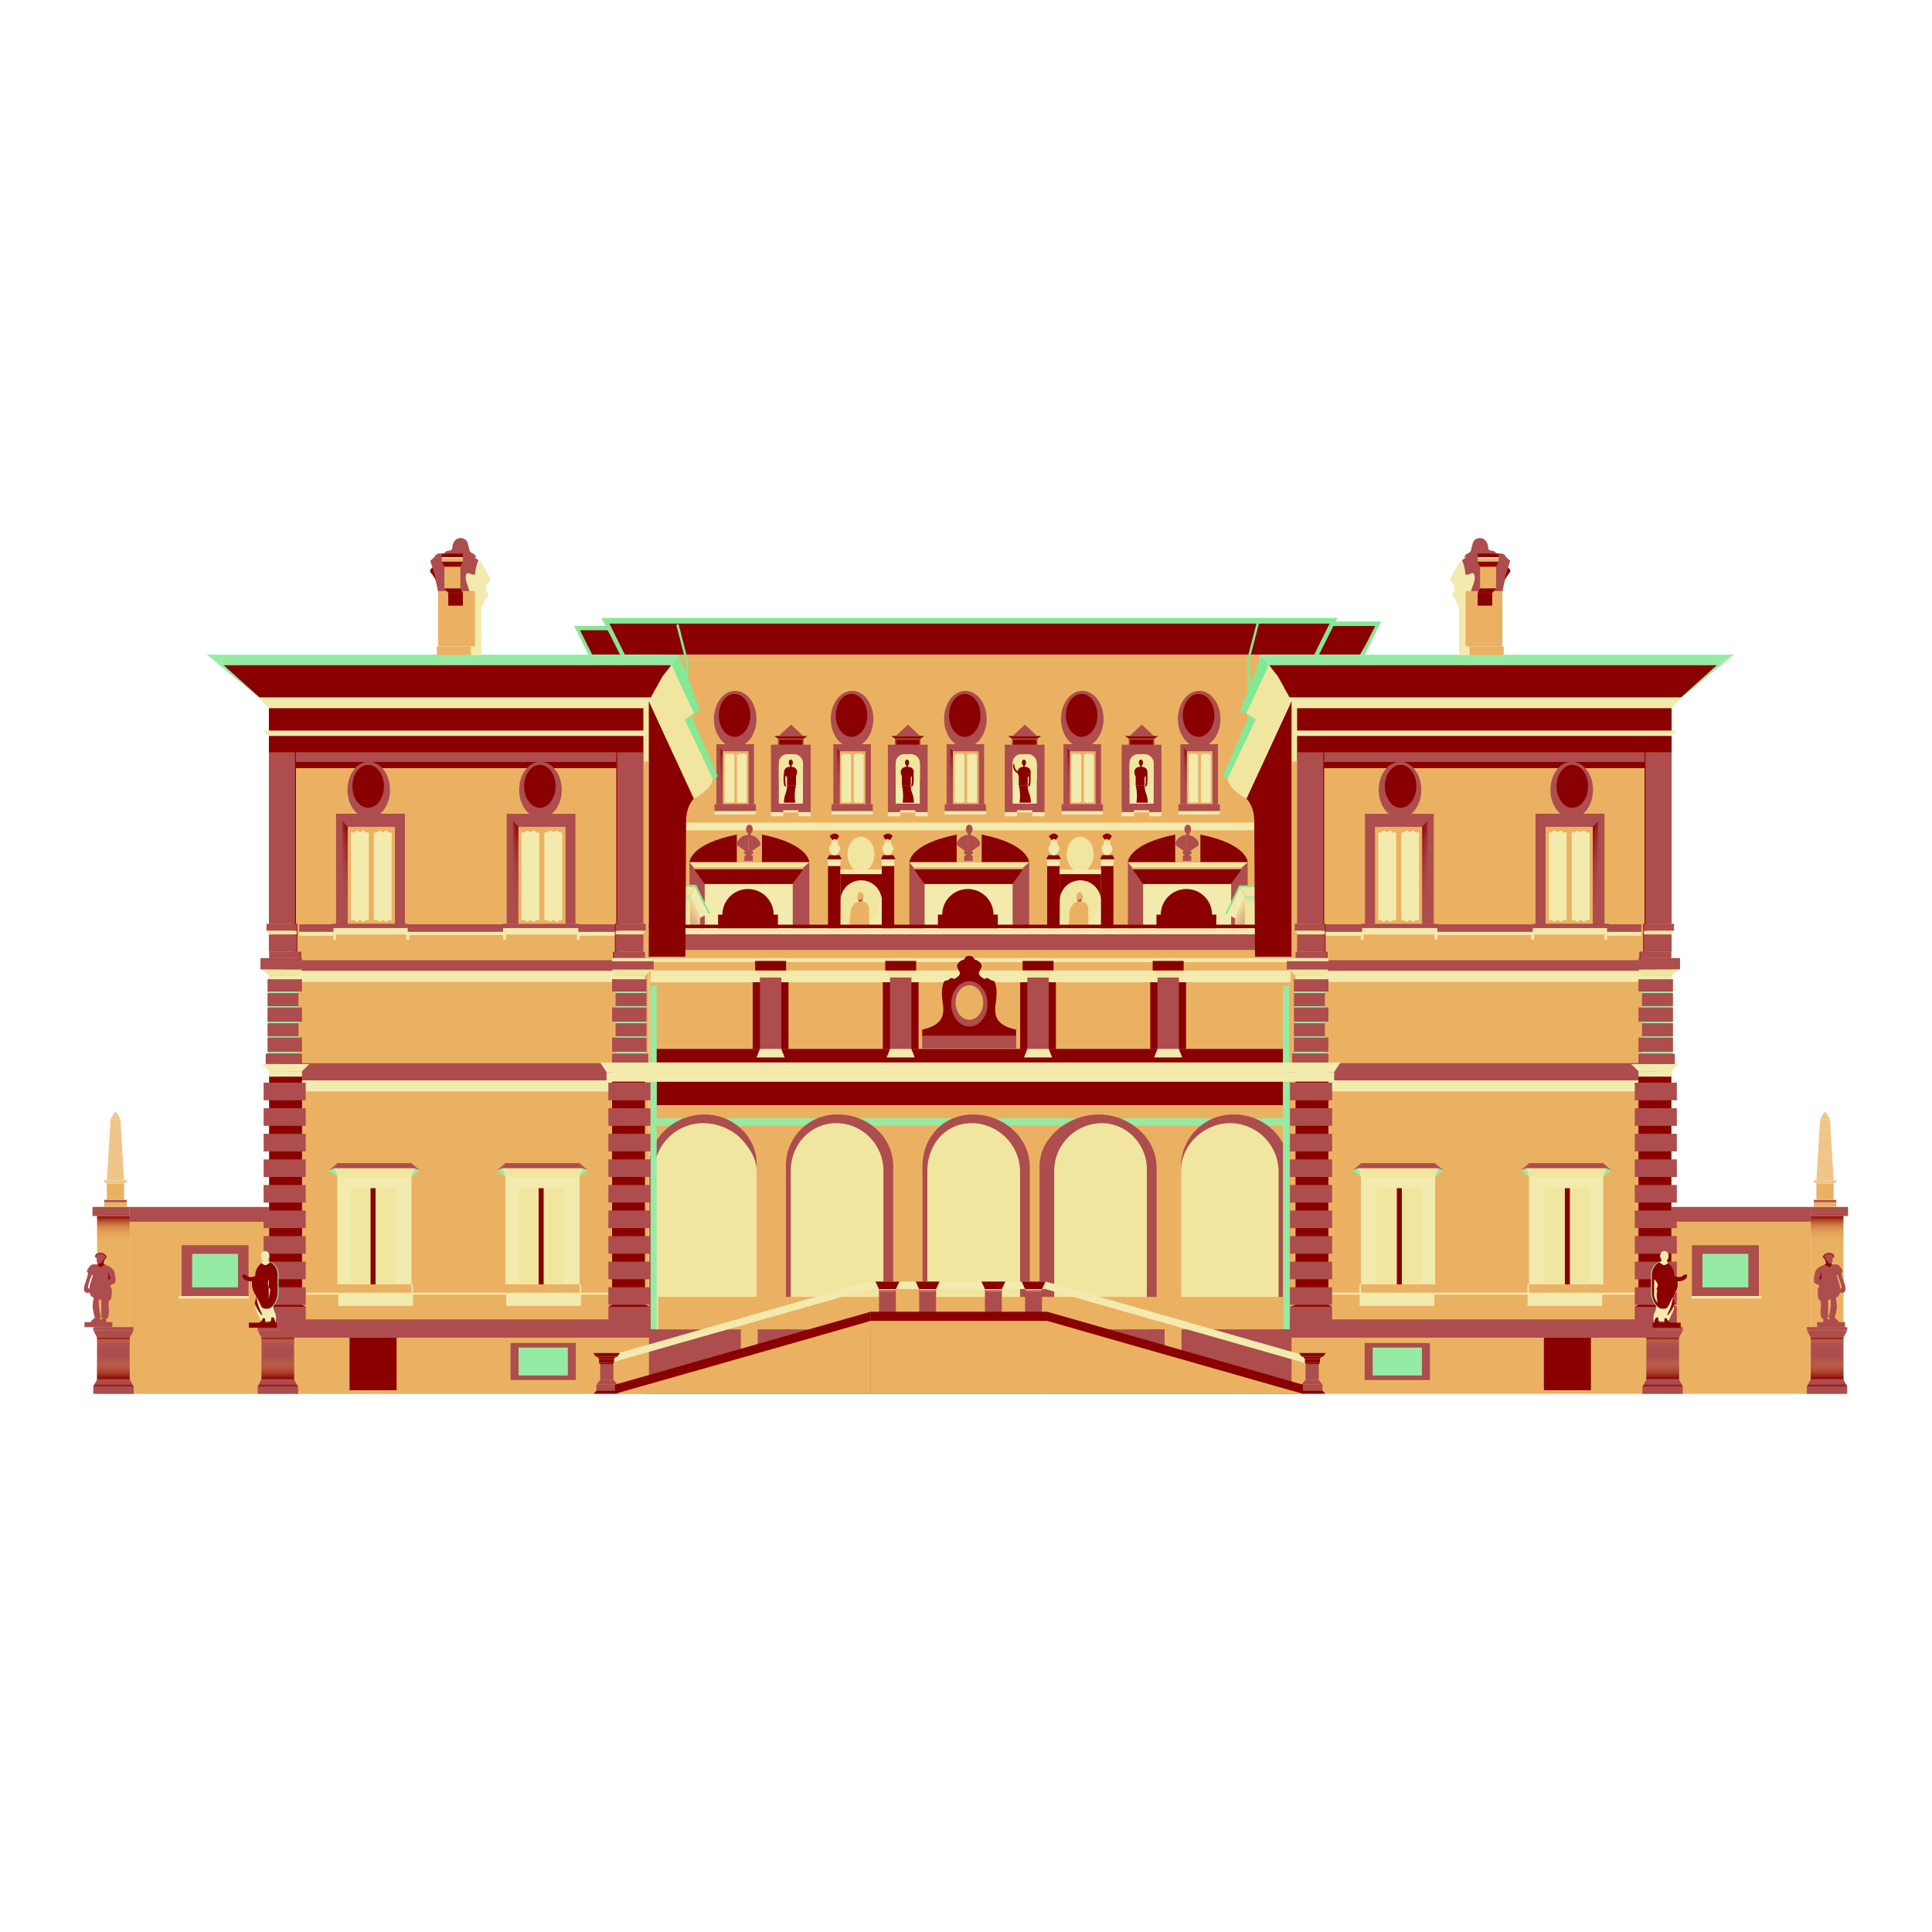 <svg id="Layer_1" data-name="Layer 1" xmlns="http://www.w3.org/2000/svg" xmlns:xlink="http://www.w3.org/1999/xlink" viewBox="0 0 460 460"><defs><style>.cls-1,.cls-20{fill:#ebb162;}.cls-2{fill:#ad4d4d;}.cls-3{fill:#f3eaae;}.cls-4{fill:url(#linear-gradient);}.cls-5{fill:#8a0000;}.cls-6{fill:url(#linear-gradient-2);}.cls-7{fill:url(#linear-gradient-3);}.cls-8{fill:url(#linear-gradient-4);}.cls-9{fill:url(#linear-gradient-5);}.cls-10{fill:#f1e6a0;}.cls-11{fill:#84e895;}.cls-12{fill:url(#linear-gradient-6);}.cls-13{fill:url(#linear-gradient-7);}.cls-14{fill:url(#linear-gradient-8);}.cls-15{fill:url(#linear-gradient-9);}.cls-16{fill:#95eba4;}.cls-17{fill:url(#linear-gradient-10);}.cls-18{fill:url(#linear-gradient-11);}.cls-19{fill:url(#linear-gradient-12);}.cls-20{opacity:0.75;}.cls-21{fill:url(#linear-gradient-13);}.cls-22{fill:url(#linear-gradient-14);}.cls-23{fill:url(#linear-gradient-15);}.cls-24{fill:url(#linear-gradient-16);}.cls-25{fill:url(#linear-gradient-17);}.cls-26{fill:url(#linear-gradient-18);}.cls-27{fill:url(#linear-gradient-19);}.cls-28{fill:url(#linear-gradient-20);}.cls-29{fill:url(#linear-gradient-21);}.cls-30{fill:url(#linear-gradient-22);}.cls-31{fill:url(#linear-gradient-23);}.cls-32{fill:url(#linear-gradient-24);}.cls-33{fill:url(#linear-gradient-25);}.cls-34{fill:url(#linear-gradient-26);}.cls-35{fill:url(#linear-gradient-27);}.cls-36{fill:url(#linear-gradient-28);}.cls-37{fill:url(#linear-gradient-29);}.cls-38{fill:url(#linear-gradient-30);}.cls-39{fill:url(#linear-gradient-31);}.cls-40{fill:url(#linear-gradient-32);}.cls-41{fill:url(#linear-gradient-33);}</style><linearGradient id="linear-gradient" x1="-135.08" y1="185.05" x2="-137.9" y2="184.56" gradientTransform="matrix(-1, 0, 0, 1, 89.97, 0)" gradientUnits="userSpaceOnUse"><stop offset="0" stop-color="#ad4d4d" stop-opacity="0"/><stop offset="0.14" stop-color="#ab4a4a" stop-opacity="0.04"/><stop offset="0.32" stop-color="#a74040" stop-opacity="0.17"/><stop offset="0.53" stop-color="#a03030" stop-opacity="0.37"/><stop offset="0.77" stop-color="#961a1a" stop-opacity="0.66"/><stop offset="1" stop-color="#8a0000"/></linearGradient><linearGradient id="linear-gradient-2" x1="-108.12" y1="185.05" x2="-110.93" y2="184.56" xlink:href="#linear-gradient"/><linearGradient id="linear-gradient-3" x1="-80.28" y1="185.05" x2="-83.1" y2="184.56" xlink:href="#linear-gradient"/><linearGradient id="linear-gradient-4" x1="-190.75" y1="185.05" x2="-193.56" y2="184.56" xlink:href="#linear-gradient"/><linearGradient id="linear-gradient-5" x1="-162.92" y1="185.05" x2="-165.73" y2="184.56" xlink:href="#linear-gradient"/><linearGradient id="linear-gradient-6" x1="-233.79" y1="219.92" x2="-233.79" y2="213.19" gradientTransform="matrix(1, 0, 0, -1, 393.96, 433.12)" gradientUnits="userSpaceOnUse"><stop offset="0.32" stop-color="#f1e6a0" stop-opacity="0"/><stop offset="0.47" stop-color="#f0e6a0" stop-opacity="0.01"/><stop offset="0.56" stop-color="#ede6a0" stop-opacity="0.05"/><stop offset="0.64" stop-color="#e7e7a0" stop-opacity="0.11"/><stop offset="0.71" stop-color="#dee7a1" stop-opacity="0.2"/><stop offset="0.78" stop-color="#d4e8a1" stop-opacity="0.32"/><stop offset="0.84" stop-color="#c6e8a2" stop-opacity="0.46"/><stop offset="0.9" stop-color="#b7e9a3" stop-opacity="0.63"/><stop offset="0.96" stop-color="#a5eaa3" stop-opacity="0.82"/><stop offset="1" stop-color="#95eba4"/></linearGradient><linearGradient id="linear-gradient-7" x1="-235.12" y1="222.75" x2="-241.39" y2="219.13" gradientTransform="matrix(-1, 0, 0, 1, -73.61, 0)" gradientUnits="userSpaceOnUse"><stop offset="0" stop-color="#8a0000" stop-opacity="0"/><stop offset="0.42" stop-color="#b76547" stop-opacity="0.44"/><stop offset="0.82" stop-color="#e1c287" stop-opacity="0.84"/><stop offset="1" stop-color="#f1e6a0"/></linearGradient><linearGradient id="linear-gradient-8" x1="300.61" y1="220.08" x2="300.61" y2="213.35" gradientTransform="matrix(1, 0, 0, 1, 0, 0)" xlink:href="#linear-gradient-6"/><linearGradient id="linear-gradient-9" x1="299.28" y1="222.9" x2="293" y2="219.28" gradientTransform="matrix(1, 0, 0, 1, 0, 0)" xlink:href="#linear-gradient-7"/><linearGradient id="linear-gradient-10" x1="435.02" y1="318.49" x2="435.02" y2="328.39" gradientUnits="userSpaceOnUse"><stop offset="0.48" stop-color="#ebb162" stop-opacity="0"/><stop offset="1" stop-color="#8a0000"/></linearGradient><linearGradient id="linear-gradient-11" x1="-195.97" y1="-1198.45" x2="-195.97" y2="-1188.54" gradientTransform="translate(630.99 1516.94)" gradientUnits="userSpaceOnUse"><stop offset="0.69" stop-color="#ebb162" stop-opacity="0"/><stop offset="0.8" stop-color="#e9ae60" stop-opacity="0.02"/><stop offset="0.85" stop-color="#e4a55b" stop-opacity="0.07"/><stop offset="0.88" stop-color="#db9452" stop-opacity="0.16"/><stop offset="0.92" stop-color="#ce7d45" stop-opacity="0.3"/><stop offset="0.95" stop-color="#be5e34" stop-opacity="0.47"/><stop offset="0.97" stop-color="#a9381f" stop-opacity="0.68"/><stop offset="0.99" stop-color="#910d07" stop-opacity="0.93"/><stop offset="1" stop-color="#8a0000"/></linearGradient><linearGradient id="linear-gradient-12" x1="-195.97" y1="-1169.48" x2="-195.97" y2="-1159.58" gradientTransform="translate(630.99 1459.01)" gradientUnits="userSpaceOnUse"><stop offset="0" stop-color="#ebb162" stop-opacity="0"/><stop offset="0.21" stop-color="#e9ad60" stop-opacity="0.02"/><stop offset="0.37" stop-color="#e2a058" stop-opacity="0.1"/><stop offset="0.53" stop-color="#d68a4c" stop-opacity="0.22"/><stop offset="0.68" stop-color="#c56b3b" stop-opacity="0.4"/><stop offset="0.82" stop-color="#af4325" stop-opacity="0.62"/><stop offset="0.95" stop-color="#94130a" stop-opacity="0.89"/><stop offset="1" stop-color="#8a0000"/></linearGradient><linearGradient id="linear-gradient-13" x1="435.02" y1="328.39" x2="435.02" y2="330.13" gradientUnits="userSpaceOnUse"><stop offset="0.48" stop-color="#ad4d4d" stop-opacity="0"/><stop offset="1" stop-color="#8a0000"/></linearGradient><linearGradient id="linear-gradient-14" x1="395.88" y1="318.49" x2="395.88" y2="328.39" xlink:href="#linear-gradient-10"/><linearGradient id="linear-gradient-15" x1="-156.82" y1="-1198.45" x2="-156.82" y2="-1188.54" gradientTransform="translate(552.7 1516.94)" xlink:href="#linear-gradient-11"/><linearGradient id="linear-gradient-16" x1="395.88" y1="328.39" x2="395.88" y2="330.13" xlink:href="#linear-gradient-13"/><linearGradient id="linear-gradient-17" x1="382.58" y1="208.17" x2="377.43" y2="207.26" gradientUnits="userSpaceOnUse"><stop offset="0" stop-color="#8a0000" stop-opacity="0"/><stop offset="0.29" stop-color="#8b0202" stop-opacity="0.01"/><stop offset="0.43" stop-color="#8e0907" stop-opacity="0.04"/><stop offset="0.54" stop-color="#941610" stop-opacity="0.09"/><stop offset="0.63" stop-color="#9c281e" stop-opacity="0.17"/><stop offset="0.71" stop-color="#a63f2f" stop-opacity="0.27"/><stop offset="0.78" stop-color="#b35b44" stop-opacity="0.39"/><stop offset="0.85" stop-color="#c27d5d" stop-opacity="0.54"/><stop offset="0.91" stop-color="#d4a57b" stop-opacity="0.7"/><stop offset="0.97" stop-color="#e7d09b" stop-opacity="0.89"/><stop offset="1" stop-color="#f3eaae"/></linearGradient><linearGradient id="linear-gradient-18" x1="382.58" y1="208.17" x2="377.43" y2="207.26" gradientTransform="matrix(1, 0, 0, 1, 0, 0)" xlink:href="#linear-gradient"/><linearGradient id="linear-gradient-19" x1="341.96" y1="208.17" x2="336.81" y2="207.26" gradientTransform="matrix(1, 0, 0, 1, 0, 0)" xlink:href="#linear-gradient"/><linearGradient id="linear-gradient-20" x1="62.97" y1="318.49" x2="62.97" y2="328.39" gradientTransform="matrix(1, 0, 0, -1, -35.97, 646.89)" xlink:href="#linear-gradient-10"/><linearGradient id="linear-gradient-21" x1="176.09" y1="-1198.45" x2="176.09" y2="-1188.54" gradientTransform="matrix(1, 0, 0, -1, -149.08, -870.05)" xlink:href="#linear-gradient-11"/><linearGradient id="linear-gradient-22" x1="176.09" y1="-1169.48" x2="176.09" y2="-1159.58" gradientTransform="matrix(1, 0, 0, -1, -149.08, -870.05)" xlink:href="#linear-gradient-12"/><linearGradient id="linear-gradient-23" x1="62.97" y1="328.39" x2="62.97" y2="330.13" gradientTransform="matrix(-1, 0, 0, 1, 89.97, 0)" xlink:href="#linear-gradient-13"/><linearGradient id="linear-gradient-24" x1="23.83" y1="318.49" x2="23.83" y2="328.39" gradientTransform="matrix(1, 0, 0, -1, 42.32, 646.89)" xlink:href="#linear-gradient-10"/><linearGradient id="linear-gradient-25" x1="215.23" y1="-1198.45" x2="215.23" y2="-1188.54" gradientTransform="matrix(1, 0, 0, -1, -149.08, -870.05)" xlink:href="#linear-gradient-11"/><linearGradient id="linear-gradient-26" x1="23.83" y1="328.39" x2="23.83" y2="330.13" gradientTransform="matrix(-1, 0, 0, 1, 89.97, 0)" xlink:href="#linear-gradient-13"/><linearGradient id="linear-gradient-27" x1="10.53" y1="208.17" x2="5.38" y2="207.26" gradientTransform="matrix(-1, 0, 0, 1, 89.97, 0)" xlink:href="#linear-gradient-17"/><linearGradient id="linear-gradient-28" x1="10.53" y1="208.17" x2="5.38" y2="207.26" xlink:href="#linear-gradient"/><linearGradient id="linear-gradient-29" x1="-30.09" y1="208.17" x2="-35.24" y2="207.26" xlink:href="#linear-gradient"/><linearGradient id="linear-gradient-30" x1="236.51" y1="308.55" x2="236.51" y2="306.93" gradientUnits="userSpaceOnUse"><stop offset="0" stop-color="#ad4d4d" stop-opacity="0"/><stop offset="0.16" stop-color="#ae4f4e" stop-opacity="0.01"/><stop offset="0.29" stop-color="#b15652" stop-opacity="0.06"/><stop offset="0.41" stop-color="#b66159" stop-opacity="0.13"/><stop offset="0.53" stop-color="#bd7163" stop-opacity="0.23"/><stop offset="0.64" stop-color="#c68570" stop-opacity="0.36"/><stop offset="0.75" stop-color="#d19e7f" stop-opacity="0.52"/><stop offset="0.86" stop-color="#debb91" stop-opacity="0.7"/><stop offset="0.96" stop-color="#eddda6" stop-opacity="0.92"/><stop offset="1" stop-color="#f3eaae"/></linearGradient><linearGradient id="linear-gradient-31" x1="246.08" y1="308.55" x2="246.08" y2="306.93" xlink:href="#linear-gradient-30"/><linearGradient id="linear-gradient-32" x1="211.29" y1="308.55" x2="211.29" y2="306.93" xlink:href="#linear-gradient-30"/><linearGradient id="linear-gradient-33" x1="220.86" y1="308.55" x2="220.86" y2="306.93" xlink:href="#linear-gradient-30"/></defs><title>rome</title><rect class="cls-1" x="160.82" y="157.11" width="139.19" height="70.72"/><rect class="cls-2" x="225.37" y="177.18" width="8.95" height="14.3" transform="translate(459.7 368.67) rotate(-180)"/><rect class="cls-1" x="226.86" y="178.86" width="6.16" height="12.62" transform="translate(459.89 370.34) rotate(-180)"/><polygon class="cls-2" points="226.86 178.86 233.03 178.86 233.41 178.11 226.19 178.11 226.86 178.86"/><path class="cls-3" d="M230.74,179.61a.34.34,0,0,1,.31-.23c.24,0,.21.18.41.18s.17-.18.41-.18a.34.34,0,0,1,.31.24h.41V191h-.41a.33.33,0,0,1-.31.19c-.24,0-.21-.21-.41-.21s-.17.21-.41.21a.33.33,0,0,1-.31-.19h-.48v-11.4Z"/><path class="cls-3" d="M227.77,179.61a.34.34,0,0,1,.31-.23c.24,0,.21.18.41.18s.17-.18.41-.18a.34.34,0,0,1,.31.24h.41V191h-.41a.33.33,0,0,1-.31.19c-.24,0-.21-.21-.41-.21s-.17.21-.41.21a.33.33,0,0,1-.31-.19h-.48v-11.4Z"/><polygon class="cls-2" points="226.19 178.11 226.19 191.48 226.86 191.48 226.86 178.86 226.19 178.11"/><polygon class="cls-4" points="226.19 178.11 226.19 191.48 226.86 191.48 226.86 178.86 226.19 178.11"/><ellipse class="cls-2" cx="229.85" cy="171.19" rx="5.07" ry="6.7"/><ellipse class="cls-5" cx="229.7" cy="170.33" rx="3.75" ry="5.11"/><rect class="cls-2" x="224.93" y="191.48" width="9.84" height="1.65"/><rect class="cls-3" x="224.93" y="193.14" width="9.84" height="0.79"/><rect class="cls-2" x="198.41" y="177.18" width="8.95" height="14.3" transform="translate(405.77 368.67) rotate(-180)"/><rect class="cls-1" x="199.9" y="178.86" width="6.16" height="12.62" transform="translate(405.96 370.34) rotate(-180)"/><polygon class="cls-2" points="199.9 178.86 206.06 178.86 206.44 178.11 199.22 178.11 199.9 178.86"/><path class="cls-3" d="M203.77,179.61a.34.34,0,0,1,.31-.23c.24,0,.21.18.41.18s.17-.18.41-.18a.34.34,0,0,1,.31.24h.41V191h-.41a.33.33,0,0,1-.31.19c-.24,0-.21-.21-.41-.21s-.17.21-.41.21a.33.33,0,0,1-.31-.19h-.48v-11.4Z"/><path class="cls-3" d="M200.8,179.61a.34.34,0,0,1,.31-.23c.24,0,.21.18.41.18s.17-.18.41-.18a.34.34,0,0,1,.31.24h.41V191h-.41a.33.33,0,0,1-.31.19c-.24,0-.21-.21-.41-.21s-.17.21-.41.21a.33.33,0,0,1-.31-.19h-.48v-11.4Z"/><polygon class="cls-2" points="199.22 178.11 199.22 191.48 199.9 191.48 199.9 178.86 199.22 178.11"/><polygon class="cls-6" points="199.22 178.11 199.22 191.48 199.9 191.48 199.9 178.86 199.22 178.11"/><ellipse class="cls-2" cx="202.88" cy="171.19" rx="5.07" ry="6.7"/><ellipse class="cls-5" cx="202.74" cy="170.33" rx="3.75" ry="5.11"/><rect class="cls-2" x="197.97" y="191.48" width="9.84" height="1.65"/><rect class="cls-3" x="197.97" y="193.14" width="9.84" height="0.79"/><rect class="cls-2" x="170.58" y="177.18" width="8.95" height="14.3" transform="translate(350.1 368.67) rotate(-180)"/><rect class="cls-1" x="172.06" y="178.86" width="6.16" height="12.62" transform="translate(350.29 370.34) rotate(-180)"/><polygon class="cls-2" points="172.06 178.86 178.23 178.86 178.61 178.11 171.39 178.11 172.06 178.86"/><path class="cls-3" d="M175.94,179.61a.34.34,0,0,1,.31-.23c.24,0,.21.18.41.18s.17-.18.41-.18a.34.34,0,0,1,.31.24h.41V191h-.41a.33.33,0,0,1-.31.19c-.24,0-.21-.21-.41-.21s-.17.21-.41.21a.33.33,0,0,1-.31-.19h-.48v-11.4Z"/><path class="cls-3" d="M173,179.61a.34.34,0,0,1,.31-.23c.24,0,.21.18.41.18s.17-.18.41-.18a.34.34,0,0,1,.31.24h.41V191h-.41a.33.33,0,0,1-.31.19c-.24,0-.21-.21-.41-.21s-.17.21-.41.21A.33.33,0,0,1,173,191h-.48v-11.4Z"/><polygon class="cls-2" points="171.39 178.11 171.39 191.48 172.06 191.48 172.06 178.86 171.39 178.11"/><polygon class="cls-7" points="171.39 178.11 171.39 191.48 172.06 191.48 172.06 178.86 171.39 178.11"/><ellipse class="cls-2" cx="175.05" cy="171.19" rx="5.07" ry="6.7"/><ellipse class="cls-5" cx="174.9" cy="170.33" rx="3.75" ry="5.11"/><rect class="cls-2" x="170.13" y="191.48" width="9.84" height="1.65"/><rect class="cls-3" x="170.13" y="193.14" width="9.84" height="0.79"/><rect class="cls-2" x="281.04" y="177.18" width="8.95" height="14.3" transform="translate(571.03 368.67) rotate(-180)"/><rect class="cls-1" x="282.53" y="178.86" width="6.16" height="12.62" transform="translate(571.22 370.34) rotate(-180)"/><polygon class="cls-2" points="282.53 178.86 288.69 178.86 289.07 178.11 281.86 178.11 282.53 178.86"/><path class="cls-3" d="M286.41,179.61a.34.34,0,0,1,.31-.23c.24,0,.21.18.41.18s.17-.18.41-.18a.34.34,0,0,1,.31.24h.41V191h-.41a.33.33,0,0,1-.31.19c-.24,0-.21-.21-.41-.21s-.17.21-.41.21a.33.33,0,0,1-.31-.19h-.48v-11.4Z"/><path class="cls-3" d="M283.43,179.61a.34.34,0,0,1,.31-.23c.24,0,.21.18.41.18s.17-.18.41-.18a.34.34,0,0,1,.31.24h.41V191h-.41a.33.33,0,0,1-.31.19c-.24,0-.21-.21-.41-.21s-.17.21-.41.21a.33.33,0,0,1-.31-.19H283v-11.4Z"/><polygon class="cls-2" points="281.86 178.11 281.86 191.48 282.53 191.48 282.53 178.86 281.86 178.11"/><polygon class="cls-8" points="281.86 178.11 281.86 191.48 282.53 191.48 282.53 178.86 281.86 178.11"/><ellipse class="cls-2" cx="285.52" cy="171.19" rx="5.07" ry="6.7"/><ellipse class="cls-5" cx="285.37" cy="170.33" rx="3.75" ry="5.11"/><rect class="cls-2" x="280.6" y="191.48" width="9.84" height="1.65"/><rect class="cls-3" x="280.6" y="193.14" width="9.84" height="0.79"/><rect class="cls-2" x="253.21" y="177.18" width="8.95" height="14.3" transform="translate(515.37 368.67) rotate(-180)"/><rect class="cls-1" x="254.7" y="178.86" width="6.16" height="12.62" transform="translate(515.55 370.34) rotate(-180)"/><polygon class="cls-2" points="254.69 178.86 260.86 178.86 261.24 178.11 254.02 178.11 254.69 178.86"/><path class="cls-3" d="M258.57,179.61a.34.34,0,0,1,.31-.23c.24,0,.21.18.41.18s.17-.18.41-.18a.34.34,0,0,1,.31.24h.41V191H260a.33.33,0,0,1-.31.19c-.24,0-.21-.21-.41-.21s-.17.21-.41.21a.33.33,0,0,1-.31-.19h-.48v-11.4Z"/><path class="cls-3" d="M255.6,179.61a.34.34,0,0,1,.31-.23c.24,0,.21.18.41.18s.17-.18.41-.18a.34.34,0,0,1,.31.24h.41V191H257a.33.33,0,0,1-.31.19c-.24,0-.21-.21-.41-.21s-.17.21-.41.21a.33.33,0,0,1-.31-.19h-.48v-11.4Z"/><polygon class="cls-2" points="254.02 178.11 254.02 191.48 254.69 191.48 254.69 178.86 254.02 178.11"/><polygon class="cls-9" points="254.02 178.11 254.02 191.48 254.69 191.48 254.69 178.86 254.02 178.11"/><ellipse class="cls-2" cx="257.68" cy="171.19" rx="5.07" ry="6.7"/><ellipse class="cls-5" cx="257.54" cy="170.33" rx="3.75" ry="5.11"/><rect class="cls-2" x="252.76" y="191.48" width="9.84" height="1.65"/><rect class="cls-3" x="252.76" y="193.14" width="9.84" height="0.79"/><polygon class="cls-3" points="193.03 194.35 190.11 194.35 190.11 193.45 186.48 193.45 186.48 194.35 183.56 194.35 183.56 192.44 193.03 192.44 193.03 194.35"/><polygon class="cls-2" points="193.03 193.36 190.11 193.36 190.11 192.91 186.48 192.91 186.48 193.36 183.56 193.36 183.56 177.31 193.03 177.31 193.03 193.36"/><path class="cls-3" d="M191.18,191.34v-8.9a2.87,2.87,0,0,0-5.75,0v8.9Z"/><rect class="cls-10" x="185.44" y="179.57" width="5.75" height="7.73" rx="2" ry="2"/><ellipse class="cls-5" cx="188.28" cy="181.57" rx="0.49" ry="0.72"/><path class="cls-5" d="M187.87,185.28h.72c.69-.47.85,0,1.19-1.19v-.3a1.2,1.2,0,0,0-1.19-1.19h-.72a1.2,1.2,0,0,0-1.19,1.19v.3C187,184.78,187.13,184.88,187.87,185.28Z"/><rect class="cls-5" x="187.4" y="184.22" width="2.12" height="2.73" transform="translate(376.92 371.17) rotate(-180)"/><path class="cls-5" d="M186.61,184.09s-.21,2.83.27,3.09.21-.23.21-.23a9.24,9.24,0,0,1-.08-2.4"/><path class="cls-5" d="M189.52,187a10.58,10.58,0,0,0-.17,4.11h-2.71a7.3,7.3,0,0,1,.3-1.91,6,6,0,0,0,.47-2.2C188.46,186.93,189.52,187,189.52,187Z"/><rect class="cls-5" x="188.08" y="182.1" width="0.38" height="0.68" transform="translate(376.54 364.88) rotate(-180)"/><rect class="cls-2" x="185.24" y="175.85" width="6.11" height="1.47"/><rect class="cls-5" x="185.55" y="176.14" width="5.5" height="1.17"/><polygon class="cls-5" points="191.35 175.85 185.24 175.85 184.36 175.24 192.23 175.24 191.35 175.85"/><polygon class="cls-2" points="188.34 172.53 191.26 175.24 185.43 175.24 188.34 172.53"/><polygon class="cls-3" points="220.87 194.35 217.95 194.35 217.94 193.45 214.32 193.45 214.32 194.35 211.4 194.35 211.4 192.44 220.87 192.44 220.87 194.35"/><polygon class="cls-2" points="220.87 193.36 217.94 193.36 217.94 192.91 214.32 192.91 214.32 193.36 211.4 193.36 211.4 177.31 220.87 177.31 220.87 193.36"/><path class="cls-3" d="M219,191.34v-8.9a2.87,2.87,0,0,0-5.75,0v8.9Z"/><rect class="cls-10" x="213.27" y="179.57" width="5.75" height="7.73" rx="2" ry="2"/><ellipse class="cls-5" cx="215.97" cy="181.57" rx="0.49" ry="0.72"/><path class="cls-5" d="M216.38,185.28h-.72c-.69-.47-.85,0-1.19-1.19v-.3a1.2,1.2,0,0,1,1.19-1.19h.72a1.2,1.2,0,0,1,1.19,1.19v.3C217.25,184.78,217.13,184.88,216.38,185.28Z"/><rect class="cls-5" x="214.73" y="184.22" width="2.12" height="2.73"/><path class="cls-5" d="M217.5,184.09s.21,2.83-.27,3.09S217,187,217,187a9.24,9.24,0,0,0,.08-2.4"/><path class="cls-5" d="M214.73,187a10.58,10.58,0,0,1,.17,4.11h2.71a7.3,7.3,0,0,0-.3-1.91,6,6,0,0,1-.47-2.2C215.79,186.93,214.73,187,214.73,187Z"/><rect class="cls-5" x="215.79" y="182.1" width="0.38" height="0.68"/><rect class="cls-2" x="213.07" y="175.85" width="6.11" height="1.47"/><rect class="cls-5" x="213.38" y="176.14" width="5.5" height="1.17"/><polygon class="cls-5" points="219.19 175.85 213.07 175.85 212.2 175.24 220.06 175.24 219.19 175.85"/><polygon class="cls-2" points="216.18 172.53 219.09 175.24 213.26 175.24 216.18 172.53"/><polygon class="cls-3" points="248.7 194.35 245.78 194.35 245.78 193.45 242.15 193.45 242.15 194.35 239.23 194.35 239.23 192.44 248.7 192.44 248.7 194.35"/><polygon class="cls-2" points="248.7 193.36 245.78 193.36 245.78 192.91 242.15 192.91 242.15 193.36 239.23 193.36 239.23 177.31 248.7 177.31 248.7 193.36"/><path class="cls-3" d="M246.85,191.34v-8.9a2.87,2.87,0,0,0-5.75,0v8.9Z"/><rect class="cls-10" x="241.11" y="179.57" width="5.75" height="7.73" rx="2" ry="2"/><ellipse class="cls-5" cx="243.8" cy="181.57" rx="0.49" ry="0.72"/><path class="cls-5" d="M244.21,185.28h-.72c-.69-.47-.85,0-1.19-1.19v-.3a1.2,1.2,0,0,1,1.19-1.19h.72a1.2,1.2,0,0,1,1.19,1.19v.3C245.09,184.78,245,184.88,244.21,185.28Z"/><rect class="cls-5" x="242.57" y="184.22" width="2.12" height="2.73"/><path class="cls-5" d="M245.34,184.09s.21,2.83-.27,3.09-.21-.23-.21-.23a9.24,9.24,0,0,0,.08-2.4"/><path class="cls-5" d="M242.39,184.13a1.5,1.5,0,0,1-.87-.7,2.22,2.22,0,0,1-.3-1.24c.1-.54.3-.08.3-.08a1.88,1.88,0,0,0,1.14,1.74"/><path class="cls-5" d="M242.57,187a10.58,10.58,0,0,1,.17,4.11h2.71a7.3,7.3,0,0,0-.3-1.91,6,6,0,0,1-.47-2.2C243.63,186.93,242.57,187,242.57,187Z"/><rect class="cls-5" x="243.63" y="182.1" width="0.38" height="0.68"/><rect class="cls-2" x="240.91" y="175.85" width="6.11" height="1.47"/><rect class="cls-5" x="241.22" y="176.14" width="5.5" height="1.17"/><polygon class="cls-5" points="247.02 175.85 240.91 175.85 240.03 175.24 247.9 175.24 247.02 175.85"/><polygon class="cls-2" points="244.01 172.53 246.93 175.24 241.09 175.24 244.01 172.53"/><polygon class="cls-3" points="276.53 194.35 273.62 194.35 273.61 193.45 269.99 193.45 269.99 194.35 267.06 194.35 267.06 192.44 276.53 192.44 276.53 194.35"/><polygon class="cls-2" points="276.53 193.36 273.61 193.36 273.61 192.91 269.99 192.91 269.99 193.36 267.06 193.36 267.06 177.31 276.53 177.31 276.53 193.36"/><path class="cls-3" d="M274.69,191.34v-8.9a2.87,2.87,0,0,0-5.75,0v8.9Z"/><rect class="cls-10" x="268.94" y="179.57" width="5.75" height="7.73" rx="2" ry="2"/><ellipse class="cls-5" cx="271.64" cy="181.57" rx="0.49" ry="0.72"/><path class="cls-5" d="M272,185.28h-.72c-.69-.47-.85,0-1.19-1.19v-.3a1.2,1.2,0,0,1,1.19-1.19H272a1.2,1.2,0,0,1,1.19,1.19v.3C272.92,184.78,272.8,184.88,272,185.28Z"/><rect class="cls-5" x="270.4" y="184.22" width="2.12" height="2.73"/><path class="cls-5" d="M273.17,184.09s.21,2.83-.27,3.09-.21-.23-.21-.23a9.24,9.24,0,0,0,.08-2.4"/><path class="cls-5" d="M270.4,187a10.58,10.58,0,0,1,.17,4.11h2.71a7.3,7.3,0,0,0-.3-1.91,6,6,0,0,1-.47-2.2C271.46,186.93,270.4,187,270.4,187Z"/><rect class="cls-5" x="271.46" y="182.1" width="0.38" height="0.68"/><rect class="cls-2" x="268.74" y="175.85" width="6.11" height="1.47"/><rect class="cls-5" x="269.05" y="176.14" width="5.5" height="1.17"/><polygon class="cls-5" points="274.86 175.85 268.74 175.85 267.87 175.24 275.73 175.24 274.86 175.85"/><polygon class="cls-2" points="271.85 172.53 274.76 175.24 268.93 175.24 271.85 172.53"/><polygon class="cls-5" points="328.17 148.41 144.35 148.41 146.91 155.86 323.85 155.86 328.17 148.41"/><polygon class="cls-1" points="157.39 155.86 300.01 155.86 300.01 157.11 159.26 157.11 157.39 155.86"/><polygon class="cls-5" points="148.78 155.87 140.59 155.87 137.54 149.75 148.78 149.75 148.78 155.87"/><rect class="cls-11" x="162.16" y="147.75" width="0.57" height="9.3" transform="matrix(0.97, -0.25, 0.25, 0.97, -33.22, 45.97)"/><polygon class="cls-11" points="148.78 155.87 147.87 156.34 143.22 147.11 144.71 147.7 148.78 155.87"/><polygon class="cls-11" points="142.07 157.96 141.34 158.34 136.67 149 137.97 149.8 142.07 157.96"/><rect class="cls-11" x="163.3" y="156.82" width="0.59" height="17.12"/><rect class="cls-11" x="298.14" y="147.75" width="0.57" height="9.3" transform="translate(548.69 375.22) rotate(-165.37)"/><rect class="cls-11" x="296.98" y="156.82" width="0.59" height="17.12" transform="translate(594.54 330.77) rotate(-180)"/><polygon class="cls-11" points="316.7 148.41 144.99 148.41 143.22 147.11 318.45 147.11 316.7 148.41"/><polygon class="cls-11" points="145.09 150.06 137.6 150.06 136.67 149 145.09 149 145.09 150.06"/><polygon class="cls-11" points="312.9 155.87 313.81 156.34 318.45 147.11 316.96 147.7 312.9 155.87"/><polygon class="cls-11" points="323.46 156.95 324.19 157.33 328.85 147.99 327.55 148.79 323.46 156.95"/><polygon class="cls-11" points="317.4 149.05 327.59 149.05 328.85 147.99 317.4 147.99 317.4 149.05"/><rect class="cls-3" x="161.19" y="195.86" width="138.85" height="1.82"/><rect class="cls-2" x="216.51" y="205.3" width="28.53" height="22.54"/><path class="cls-5" d="M216.51,205.3s0-4.35,11.27-6.59v6.59Z"/><path class="cls-5" d="M245,205.3s0-4.35-11.27-6.59v6.59Z"/><ellipse class="cls-2" cx="230.77" cy="197.44" rx="0.8" ry="1.1"/><rect class="cls-2" x="230.45" y="197.97" width="0.67" height="1.64"/><path class="cls-2" d="M231.43,202.58l1.86-1.28a1.18,1.18,0,0,0-.25-1.2,3.09,3.09,0,0,0-2.5-1.3v3.77Z"/><path class="cls-2" d="M229.75,202.58l-1.81-1.28a1.07,1.07,0,0,1,.17-1.2,2.9,2.9,0,0,1,2.42-1.3v3.77Z"/><rect class="cls-2" x="229.58" y="204" width="2.02" height="1"/><ellipse class="cls-2" cx="230.59" cy="203.01" rx="1.09" ry="0.55"/><ellipse class="cls-2" cx="230.59" cy="204" rx="1.01" ry="0.55"/><rect class="cls-3" x="220.14" y="210.46" width="20.96" height="17.41"/><rect class="cls-5" x="223.32" y="217.77" width="14.25" height="10.1"/><polygon class="cls-10" points="243.59 206.59 217.56 206.59 216.51 205.3 245.03 205.3 243.59 206.59"/><polygon class="cls-5" points="241.05 210.46 220.13 210.46 217.59 206.95 243.59 206.95 241.05 210.46"/><rect class="cls-1" x="217.56" y="206.59" width="26.04" height="0.36"/><circle class="cls-5" cx="230.44" cy="217.77" r="6.1"/><rect class="cls-2" x="268.54" y="205.3" width="28.53" height="22.54"/><path class="cls-5" d="M268.54,205.3s0-4.35,11.27-6.59v6.59Z"/><path class="cls-5" d="M297.07,205.3s0-4.35-11.27-6.59v6.59Z"/><ellipse class="cls-2" cx="282.8" cy="197.44" rx="0.8" ry="1.1"/><rect class="cls-2" x="282.48" y="197.97" width="0.67" height="1.64"/><path class="cls-2" d="M283.47,202.58l1.86-1.28a1.18,1.18,0,0,0-.25-1.2,3.09,3.09,0,0,0-2.5-1.3v3.77Z"/><path class="cls-2" d="M281.78,202.58,280,201.29a1.07,1.07,0,0,1,.17-1.2,2.9,2.9,0,0,1,2.42-1.3v3.77Z"/><rect class="cls-2" x="281.62" y="204" width="2.02" height="1"/><ellipse class="cls-2" cx="282.63" cy="203.01" rx="1.09" ry="0.55"/><ellipse class="cls-2" cx="282.63" cy="204" rx="1.01" ry="0.55"/><rect class="cls-3" x="272.17" y="210.46" width="20.96" height="17.41"/><rect class="cls-5" x="275.35" y="217.77" width="14.25" height="10.1"/><polygon class="cls-10" points="295.63 206.59 269.59 206.59 268.54 205.3 297.07 205.3 295.63 206.59"/><polygon class="cls-5" points="293.08 210.46 272.16 210.46 269.63 206.95 295.63 206.95 293.08 210.46"/><rect class="cls-1" x="269.59" y="206.59" width="26.04" height="0.36"/><circle class="cls-5" cx="282.48" cy="217.77" r="6.1"/><rect class="cls-2" x="164.16" y="205.3" width="28.53" height="22.54"/><path class="cls-5" d="M164.16,205.3s0-4.35,11.27-6.59v6.59Z"/><path class="cls-5" d="M192.69,205.3s0-4.35-11.27-6.59v6.59Z"/><ellipse class="cls-2" cx="178.43" cy="197.44" rx="0.8" ry="1.1"/><rect class="cls-2" x="178.11" y="197.97" width="0.67" height="1.64"/><path class="cls-2" d="M179.09,202.58l1.86-1.28a1.18,1.18,0,0,0-.25-1.2,3.09,3.09,0,0,0-2.5-1.3v3.77Z"/><path class="cls-2" d="M177.4,202.58l-1.81-1.28a1.07,1.07,0,0,1,.17-1.2,2.9,2.9,0,0,1,2.42-1.3v3.77Z"/><rect class="cls-2" x="177.24" y="204" width="2.02" height="1"/><ellipse class="cls-2" cx="178.25" cy="203.01" rx="1.09" ry="0.55"/><ellipse class="cls-2" cx="178.25" cy="204" rx="1.01" ry="0.55"/><rect class="cls-3" x="167.79" y="210.46" width="20.96" height="17.41"/><rect class="cls-5" x="170.97" y="217.77" width="14.25" height="10.1"/><polygon class="cls-10" points="191.25 206.59 165.21 206.59 164.16 205.3 192.69 205.3 191.25 206.59"/><polygon class="cls-5" points="188.71 210.46 167.78 210.46 165.25 206.95 191.25 206.95 188.71 210.46"/><rect class="cls-1" x="165.21" y="206.59" width="26.04" height="0.36"/><circle class="cls-5" cx="178.1" cy="217.77" r="6.1"/><rect class="cls-10" x="155.99" y="213.19" width="8.35" height="14.49" transform="translate(320.34 440.87) rotate(-180)"/><rect class="cls-12" x="155.99" y="213.19" width="8.35" height="6.73" transform="translate(320.34 433.12) rotate(-180)"/><polygon class="cls-10" points="165.54 211.08 155.99 211.08 155.99 213.19 164.35 213.19 165.54 211.08"/><polygon class="cls-3" points="165.54 211.08 164.35 213.19 166.69 218.55 168.61 217.47 165.54 211.08"/><polygon class="cls-3" points="166.69 218.55 166.67 227.68 164.35 227.68 164.35 213.19 166.69 218.55"/><polygon class="cls-13" points="166.69 218.55 166.67 227.68 164.35 227.68 164.35 213.19 166.69 218.55"/><polygon class="cls-11" points="165.75 210.65 155.99 210.65 155.99 211.08 165.52 211.08 165.75 210.65"/><polygon class="cls-11" points="165.75 210.65 165.52 211.08 168.61 217.47 169.08 217.47 165.75 210.65"/><rect class="cls-10" x="296.43" y="213.35" width="8.35" height="14.49"/><rect class="cls-14" x="296.43" y="213.35" width="8.35" height="6.73"/><polygon class="cls-10" points="295.24 211.23 304.78 211.23 304.78 213.35 296.43 213.35 295.24 211.23"/><polygon class="cls-3" points="295.24 211.23 296.43 213.35 294.09 218.71 292.17 217.62 295.24 211.23"/><polygon class="cls-3" points="294.09 218.71 294.11 227.83 296.43 227.83 296.43 213.35 294.09 218.71"/><polygon class="cls-15" points="294.09 218.71 294.11 227.83 296.43 227.83 296.43 213.35 294.09 218.71"/><polygon class="cls-11" points="295.03 210.8 304.78 210.8 304.78 211.23 295.26 211.23 295.03 210.8"/><polygon class="cls-11" points="295.03 210.8 295.26 211.23 292.17 217.62 291.7 217.62 295.03 210.8"/><rect class="cls-5" x="252.29" y="208.12" width="9.84" height="9.45"/><path class="cls-10" d="M262.14,227.66V214.52a4.92,4.92,0,0,0-9.84,0v13.14Z"/><path class="cls-3" d="M262,213.27c-.39,3.79-2,8-6.36,7.44a5.31,5.31,0,0,1-3.32-1.86v8.81h9.84V214.52A4.87,4.87,0,0,0,262,213.27Z"/><rect class="cls-5" x="249.33" y="206.18" width="2.96" height="21.48"/><ellipse class="cls-10" cx="257.18" cy="203.4" rx="3.2" ry="4.17"/><rect class="cls-5" x="262.14" y="206.18" width="2.96" height="21.48"/><rect class="cls-3" x="252.29" y="207.02" width="9.84" height="1.1"/><rect class="cls-3" x="262.14" y="205.03" width="2.96" height="1.14"/><rect class="cls-10" x="262.79" y="200.11" width="1.56" height="1.01"/><rect class="cls-3" x="249.33" y="205.03" width="2.96" height="1.14"/><rect class="cls-3" x="250.53" y="203.36" width="0.78" height="0.59"/><path class="cls-3" d="M264.88,202c0,.64-.58,1.62-1.3,1.62s-1.3-1-1.3-1.62a1.31,1.31,0,0,1,2.61,0Z"/><polygon class="cls-5" points="252.62 204.65 249.08 204.65 249.6 203.62 252.1 203.62 252.62 204.65"/><rect class="cls-3" x="263.18" y="203.36" width="0.78" height="0.59"/><polygon class="cls-3" points="252.29 205.03 249.33 205.03 249.08 204.65 252.62 204.65 252.29 205.03"/><polygon class="cls-5" points="265.42 204.65 261.89 204.65 262.41 203.62 264.91 203.62 265.42 204.65"/><polygon class="cls-3" points="265.1 205.03 262.14 205.03 261.89 204.65 265.42 204.65 265.1 205.03"/><path class="cls-5" d="M264.1,200l.62-.91s-.91-1.39-2.28,0l.67.91Z"/><rect class="cls-10" x="250.14" y="200.11" width="1.56" height="1.01"/><path class="cls-3" d="M252.22,202c0,.64-.58,1.62-1.3,1.62s-1.3-1-1.3-1.62a1.31,1.31,0,0,1,2.61,0Z"/><path class="cls-5" d="M251.37,200l.62-.91s-.91-1.39-2.28,0l.67.91Z"/><polygon class="cls-10" points="250.14 200.11 250.83 199.78 251 199.78 251.7 200.11 250.14 200.11"/><polygon class="cls-10" points="262.72 200.11 263.41 199.78 263.58 199.78 264.28 200.11 262.72 200.11"/><ellipse class="cls-1" cx="257.04" cy="213.38" rx="0.7" ry="1"/><path class="cls-2" d="M257.65,212.92a1.58,1.58,0,0,1,0,.32c0,.55-.31,1-.7,1a.76.76,0,0,1-.63-.57.74.74,0,0,0,.67.72c.38,0,.7-.45.7-1A1.21,1.21,0,0,0,257.65,212.92Z"/><polygon class="cls-2" points="257.35 215.07 256.6 215.07 256.6 214.16 257.04 214.34 257.57 214.03 257.35 215.07"/><path class="cls-1" d="M257.08,222.13h-.32a2.33,2.33,0,0,1-2.29-2.1l.25-3.37a3,3,0,0,1,1.72-2l1.07,0c1.12,0,1.61.92,1.61,2v3.43A2,2,0,0,1,257.08,222.13Z"/><rect class="cls-5" x="200.11" y="208.12" width="9.84" height="9.45"/><path class="cls-10" d="M209.95,227.66V214.52a4.92,4.92,0,0,0-9.84,0v13.14Z"/><path class="cls-3" d="M209.78,213.27c-.39,3.79-2,8-6.36,7.44a5.31,5.31,0,0,1-3.32-1.86v8.81h9.84V214.52A4.87,4.87,0,0,0,209.78,213.27Z"/><rect class="cls-5" x="197.14" y="206.18" width="2.96" height="21.48"/><ellipse class="cls-10" cx="204.99" cy="203.4" rx="3.2" ry="4.17"/><rect class="cls-5" x="209.95" y="206.18" width="2.96" height="21.48"/><rect class="cls-3" x="200.11" y="207.02" width="9.84" height="1.1"/><rect class="cls-3" x="209.95" y="205.03" width="2.96" height="1.14"/><rect class="cls-10" x="210.6" y="200.11" width="1.56" height="1.01"/><rect class="cls-3" x="197.14" y="205.03" width="2.96" height="1.14"/><rect class="cls-3" x="198.34" y="203.36" width="0.78" height="0.59"/><path class="cls-3" d="M212.69,202c0,.64-.58,1.62-1.3,1.62s-1.3-1-1.3-1.62a1.31,1.31,0,0,1,2.61,0Z"/><polygon class="cls-5" points="200.43 204.65 196.89 204.65 197.41 203.62 199.91 203.62 200.43 204.65"/><rect class="cls-3" x="211" y="203.36" width="0.78" height="0.59"/><polygon class="cls-3" points="200.1 205.03 197.14 205.03 196.89 204.65 200.43 204.65 200.1 205.03"/><polygon class="cls-5" points="213.24 204.65 209.7 204.65 210.22 203.62 212.72 203.62 213.24 204.65"/><polygon class="cls-3" points="212.91 205.03 209.95 205.03 209.7 204.65 213.24 204.65 212.91 205.03"/><path class="cls-5" d="M211.91,200l.62-.91s-.91-1.39-2.28,0l.67.91Z"/><rect class="cls-10" x="197.95" y="200.11" width="1.56" height="1.01"/><path class="cls-3" d="M200,202c0,.64-.58,1.62-1.3,1.62s-1.3-1-1.3-1.62a1.31,1.31,0,0,1,2.61,0Z"/><path class="cls-5" d="M199.19,200l.62-.91s-.91-1.39-2.28,0l.67.91Z"/><polygon class="cls-10" points="197.95 200.11 198.64 199.78 198.81 199.78 199.51 200.11 197.95 200.11"/><polygon class="cls-10" points="210.53 200.11 211.22 199.78 211.39 199.78 212.09 200.11 210.53 200.11"/><ellipse class="cls-1" cx="204.85" cy="213.38" rx="0.7" ry="1"/><path class="cls-2" d="M205.46,212.92a1.58,1.58,0,0,1,0,.32c0,.55-.31,1-.7,1a.76.76,0,0,1-.63-.57.74.74,0,0,0,.67.72c.38,0,.7-.45.7-1A1.21,1.21,0,0,0,205.46,212.92Z"/><polygon class="cls-2" points="205.16 215.07 204.41 215.07 204.41 214.16 204.85 214.34 205.38 214.03 205.16 215.07"/><path class="cls-1" d="M204.89,222.13h-.32a2.33,2.33,0,0,1-2.29-2.1l.25-3.37a3,3,0,0,1,1.72-2l1.07,0c1.12,0,1.61.92,1.61,2v3.43A2,2,0,0,1,204.89,222.13Z"/><rect class="cls-5" x="151.86" y="220.16" width="154.03" height="0.87"/><rect class="cls-3" x="151.86" y="221.03" width="154.03" height="1.44"/><rect class="cls-2" x="151.86" y="222.46" width="154.03" height="6.74"/><rect class="cls-1" x="154.6" y="226.17" width="154.47" height="90.59"/><rect class="cls-16" x="230.04" y="192.58" width="1.74" height="149.14" transform="translate(498.07 36.24) rotate(90)"/><path class="cls-2" d="M245.19,277.64v39.12H219.64V277.64c0-6.75,4.83-12.28,12.07-12.28a14,14,0,0,1,9.46,3.61A12,12,0,0,1,245.19,277.64Z"/><path class="cls-10" d="M242.87,278.75v38H220.8v-38c0-6.23,4.34-11.33,10.5-11.33a11.62,11.62,0,0,1,11.57,11.33Z"/><path class="cls-2" d="M275.39,277.64v39.12H247.51V277.64c0-6.75,6.81-12.28,14.06-12.28A14.45,14.45,0,0,1,271.2,269,12.13,12.13,0,0,1,275.39,277.64Z"/><path class="cls-10" d="M273.06,278.75v38H251v-38a11.41,11.41,0,0,1,11.32-11.33,10.58,10.58,0,0,1,7.68,3.33A11.14,11.14,0,0,1,273.06,278.75Z"/><path class="cls-2" d="M306.75,277.64v39.12H281.19V277.64a12.38,12.38,0,0,1,12.71-12.28A13.21,13.21,0,0,1,303,269,11.66,11.66,0,0,1,306.75,277.64Z"/><path class="cls-10" d="M304.42,278.75v38H281.19v-38c0-6.23,5.55-11.33,11.71-11.33a11.58,11.58,0,0,1,11.52,11.33Z"/><rect class="cls-5" x="179.21" y="232.71" width="8.52" height="17.03"/><rect class="cls-5" x="210.19" y="232.71" width="8.52" height="17.03"/><rect class="cls-5" x="242.89" y="232.71" width="8.52" height="17.03"/><rect class="cls-5" x="273.87" y="232.71" width="8.52" height="17.03"/><path class="cls-2" d="M180.15,277.64v39.12H154.6V277.64c0-6.75,5.94-12.28,13.18-12.28a12.63,12.63,0,0,1,8.9,3.61A11.46,11.46,0,0,1,180.15,277.64Z"/><path class="cls-10" d="M180.15,278.75v38H155.76v-38a11.66,11.66,0,0,1,11.61-11.33,13,13,0,0,1,8.7,3.33C178.11,272.8,180.15,275.63,180.15,278.75Z"/><rect class="cls-3" x="154.9" y="231.07" width="152.42" height="2.8"/><rect class="cls-3" x="154.9" y="228.13" width="152.42" height="0.95"/><path class="cls-2" d="M212.67,277.64v39.12H187.12V277.64a12.13,12.13,0,0,1,12.41-12.28,13.58,13.58,0,0,1,9.29,3.61A11.8,11.8,0,0,1,212.67,277.64Z"/><path class="cls-10" d="M210.34,278.75v38H188.28v-38c0-6.23,4.68-11.33,10.84-11.33a11.13,11.13,0,0,1,7.92,3.33A11.34,11.34,0,0,1,210.34,278.75Z"/><rect class="cls-5" x="155.62" y="249.74" width="149.87" height="3.23"/><rect class="cls-5" x="156.36" y="257.53" width="149.12" height="5.6"/><rect class="cls-1" x="156.73" y="308.78" width="148.75" height="7.73"/><rect class="cls-16" x="305.48" y="234.79" width="1.46" height="81.71"/><rect class="cls-16" x="154.89" y="234.79" width="1.46" height="81.71"/><rect class="cls-2" x="180.93" y="232.71" width="5.09" height="17.19"/><polygon class="cls-3" points="186.82 251.77 180.13 251.77 180.93 249.74 186.01 249.74 186.82 251.77"/><polygon class="cls-10" points="186.01 232.71 180.93 232.71 179.79 231.07 187.16 231.07 186.01 232.71"/><path class="cls-5" d="M237.06,239c.5-3.26,0-4.8-.24-5.24s-.66-.1-1.26-.64a.75.75,0,0,0-1.1,0c-1.71-.91-1.37-1.49-1.37-1.49,0-.41.64-1.05.64-1.66s-1-1.48-1.66-1.48c-.51-1.1-1.27-.88-1.27-.88s-.76-.22-1.27.88c-.62,0-1.66.87-1.66,1.48s.64,1.25.64,1.66c0,0,.34.58-1.37,1.49a.76.76,0,0,0-1.11,0c-.6.54-1,.2-1.27.64s-.78,2-.27,5.24-.62,5.17-4.92,6.16v1.74h22.37v-1.74C237.62,244.19,236.56,242.28,237.06,239Z"/><rect class="cls-5" x="179.79" y="228.79" width="7.37" height="2.28"/><rect class="cls-2" x="211.91" y="232.71" width="5.09" height="17.19"/><polygon class="cls-3" points="217.8 251.77 211.11 251.77 211.91 249.74 216.99 249.74 217.8 251.77"/><polygon class="cls-10" points="216.99 232.71 211.91 232.71 210.77 231.07 218.14 231.07 216.99 232.71"/><rect class="cls-5" x="210.77" y="228.79" width="7.37" height="2.28"/><rect class="cls-2" x="244.61" y="232.71" width="5.09" height="17.19"/><polygon class="cls-3" points="250.5 251.77 243.81 251.77 244.61 249.74 249.69 249.74 250.5 251.77"/><rect class="cls-5" x="243.47" y="228.79" width="7.37" height="2.28"/><rect class="cls-2" x="275.59" y="232.71" width="5.09" height="17.19"/><polygon class="cls-3" points="281.48 251.77 274.79 251.77 275.59 249.74 280.67 249.74 281.48 251.77"/><polygon class="cls-10" points="280.67 232.71 275.59 232.71 274.45 231.07 281.82 231.07 280.67 232.71"/><polygon class="cls-10" points="249.69 232.71 244.61 232.71 243.47 231.07 250.84 231.07 249.69 232.71"/><rect class="cls-5" x="274.45" y="228.79" width="7.37" height="2.28"/><ellipse class="cls-2" cx="230.8" cy="239.02" rx="4.32" ry="5.4"/><rect class="cls-2" x="219.56" y="246.59" width="22.38" height="3.01"/><ellipse class="cls-1" cx="230.8" cy="238.7" rx="3.29" ry="4.11"/><rect class="cls-2" x="153.29" y="316.51" width="156.22" height="15.36"/><rect class="cls-1" x="307.51" y="167.29" width="90.39" height="164.57"/><rect class="cls-1" x="397.9" y="290.89" width="33.24" height="40.97"/><rect class="cls-1" x="431.14" y="289.53" width="7.76" height="42.34"/><rect class="cls-2" x="431.14" y="318.49" width="7.76" height="9.9"/><rect class="cls-17" x="431.14" y="318.49" width="7.76" height="9.9"/><rect class="cls-18" x="431.14" y="318.49" width="7.76" height="9.9" transform="translate(870.04 646.89) rotate(180)"/><rect class="cls-19" x="431.14" y="289.53" width="7.76" height="9.9" transform="translate(870.04 588.96) rotate(180)"/><rect class="cls-2" x="397.9" y="287.36" width="33.24" height="3.53"/><rect class="cls-2" x="431.14" y="287.36" width="8.86" height="2.17"/><rect class="cls-1" x="431.86" y="286.25" width="5.35" height="1.12"/><rect class="cls-2" x="431.86" y="285.69" width="5.35" height="0.56"/><rect class="cls-1" x="432.48" y="281.8" width="4.1" height="3.89"/><polygon class="cls-20" points="436.58 281.8 432.48 281.8 431.74 281.32 437.32 281.32 436.58 281.8"/><rect class="cls-20" x="431.74" y="281.01" width="5.58" height="0.31"/><polygon class="cls-20" points="433.35 266.53 435.71 266.53 436.58 281.01 432.48 281.01 433.35 266.53"/><polygon class="cls-16" points="412.82 155.87 400.45 166.03 399.44 166.03 408.84 158.32 412.82 155.87"/><polygon class="cls-20" points="434.75 264.81 434.31 264.81 433.35 266.53 435.71 266.53 434.75 264.81"/><polygon class="cls-5" points="302.16 158.32 408.84 158.32 398.85 167.29 307.51 167.29 302.16 158.32"/><rect class="cls-2" x="402.84" y="296.48" width="15.94" height="12.25"/><rect class="cls-16" x="405.35" y="298.54" width="10.92" height="7.97"/><rect class="cls-2" x="430.24" y="315.97" width="9.57" height="0.81"/><rect class="cls-2" x="430.24" y="330.13" width="9.57" height="1.74"/><polygon class="cls-2" points="431.14 328.39 438.9 328.39 439.81 330.13 430.24 330.13 431.14 328.39"/><polygon class="cls-21" points="431.14 328.39 438.9 328.39 439.81 330.13 430.24 330.13 431.14 328.39"/><polyline class="cls-2" points="430.24 331.87 430.24 330.13 439.81 330.13"/><polygon class="cls-2" points="430.24 316.79 439.81 316.79 438.9 318.49 431.14 318.49 430.24 316.79"/><rect class="cls-2" x="392" y="318.49" width="7.76" height="9.9"/><rect class="cls-22" x="392" y="318.49" width="7.76" height="9.9"/><rect class="cls-23" x="392" y="318.49" width="7.76" height="9.9" transform="translate(791.76 646.89) rotate(180)"/><rect class="cls-2" x="391.09" y="315.97" width="9.57" height="0.81"/><rect class="cls-2" x="391.09" y="330.13" width="9.57" height="1.74"/><polygon class="cls-2" points="392 328.39 399.76 328.39 400.66 330.13 391.1 330.13 392 328.39"/><polygon class="cls-24" points="392 328.39 399.76 328.39 400.66 330.13 391.1 330.13 392 328.39"/><polyline class="cls-2" points="391.1 331.87 391.1 330.13 400.66 330.13"/><polygon class="cls-2" points="391.1 316.79 400.66 316.79 399.76 318.49 392 318.49 391.1 316.79"/><rect class="cls-2" x="324.92" y="319.77" width="15.54" height="8.82"/><rect class="cls-16" x="326.83" y="320.85" width="11.72" height="6.65"/><rect class="cls-5" x="367.59" y="318.49" width="11.2" height="12.51"/><rect class="cls-2" x="307.17" y="253.13" width="87.42" height="4.35"/><rect class="cls-2" x="307.17" y="228.62" width="87.42" height="2.77"/><rect class="cls-2" x="307.17" y="314.14" width="87.42" height="4.35"/><rect class="cls-3" x="316.16" y="257.23" width="74.36" height="2.64"/><rect class="cls-3" x="314.93" y="231.14" width="76.81" height="2.64"/><rect class="cls-3" x="382.65" y="221.85" width="8.14" height="0.93"/><rect class="cls-3" x="364.92" y="220.97" width="17.73" height="1.54"/><rect class="cls-3" x="342.24" y="221.85" width="22.33" height="0.77"/><rect class="cls-3" x="381.99" y="222.5" width="0.65" height="1.26"/><rect class="cls-3" x="364.57" y="221.85" width="0.72" height="1.87"/><rect class="cls-3" x="364.04" y="280.24" width="17.67" height="25.56"/><rect class="cls-10" x="367.8" y="282.9" width="10.73" height="22.91"/><rect class="cls-5" x="372.59" y="282.9" width="1.19" height="22.91"/><polygon class="cls-10" points="381.72 280.24 364.04 280.24 363.35 278.14 382.41 278.14 381.72 280.24"/><polygon class="cls-2" points="381.72 276.93 364.04 276.93 363.35 278.14 382.41 278.14 381.72 276.93"/><polygon class="cls-2" points="364.04 276.93 362.11 278.68 363.35 278.14 364.04 276.93"/><polygon class="cls-16" points="362.11 278.68 364.04 280.24 363.35 278.14 362.11 278.68"/><polygon class="cls-2" points="381.72 276.93 383.65 278.68 382.41 278.14 381.72 276.93"/><polygon class="cls-16" points="383.65 278.68 381.72 280.24 382.41 278.14 383.65 278.68"/><rect class="cls-3" x="324.03" y="280.24" width="17.67" height="25.56"/><rect class="cls-10" x="327.78" y="282.9" width="10.73" height="22.91"/><rect class="cls-5" x="332.58" y="282.9" width="1.19" height="22.91"/><polygon class="cls-10" points="341.7 280.24 324.03 280.24 323.34 278.14 342.4 278.14 341.7 280.24"/><polygon class="cls-2" points="341.7 276.93 324.03 276.93 323.34 278.14 342.4 278.14 341.7 276.93"/><polygon class="cls-2" points="324.03 276.93 322.1 278.68 323.34 278.14 324.03 276.93"/><polygon class="cls-16" points="322.1 278.68 324.03 280.24 323.34 278.14 322.1 278.68"/><polygon class="cls-2" points="341.7 276.93 343.64 278.68 342.4 278.14 341.7 276.93"/><polygon class="cls-16" points="343.64 278.68 341.7 280.24 342.4 278.14 343.64 278.68"/><rect class="cls-5" x="315.22" y="181.32" width="77.09" height="1.57"/><rect class="cls-3" x="314.82" y="221.86" width="9.52" height="0.93" transform="translate(639.16 444.64) rotate(-180)"/><rect class="cls-3" x="402.76" y="308.58" width="16.67" height="0.58"/><rect class="cls-10" x="307.4" y="167.32" width="2.32" height="14"/><rect class="cls-3" x="316.44" y="307.79" width="72.79" height="0.46"/><rect class="cls-2" x="308.84" y="179.15" width="83.47" height="2.17"/><rect class="cls-2" x="314.82" y="220.08" width="9.52" height="1.78" transform="translate(639.16 441.94) rotate(-180)"/><rect class="cls-5" x="390.11" y="256.33" width="7.83" height="54.35"/><rect class="cls-2" x="389.23" y="257.78" width="10.02" height="4.19"/><rect class="cls-2" x="389.23" y="263.87" width="10.02" height="4.19"/><rect class="cls-2" x="389.23" y="269.95" width="10.02" height="4.19"/><rect class="cls-2" x="389.23" y="276.04" width="10.02" height="4.19"/><rect class="cls-2" x="389.23" y="282.13" width="10.02" height="4.19"/><rect class="cls-2" x="389.23" y="288.22" width="10.02" height="4.19"/><rect class="cls-2" x="389.23" y="294.31" width="10.02" height="4.19"/><rect class="cls-2" x="389.23" y="300.4" width="10.02" height="4.19"/><rect class="cls-2" x="389.23" y="306.49" width="10.02" height="4.19"/><polygon class="cls-5" points="399.25 311.15 389.23 311.15 390.11 310.68 397.94 310.68 399.25 311.15"/><rect class="cls-3" x="390.11" y="255.05" width="7.83" height="1.28"/><polygon class="cls-3" points="397.94 255.05 390.11 255.05 388.35 253.35 399.7 253.35 397.94 255.05"/><rect class="cls-16" x="391" y="233.15" width="7.22" height="20.2"/><rect class="cls-2" x="390.11" y="233.15" width="8.21" height="2.93"/><rect class="cls-2" x="390.95" y="236.45" width="7.37" height="3.1"/><rect class="cls-2" x="390.11" y="239.88" width="8.21" height="3.37"/><rect class="cls-2" x="390.11" y="247.05" width="8.21" height="3.37"/><rect class="cls-2" x="390.95" y="243.63" width="7.37" height="3.1"/><path class="cls-2" d="M390.48,250.85h7.91a.37.37,0,0,1,.37.37v2.12a0,0,0,0,1,0,0h-8.66a0,0,0,0,1,0,0v-2.12A.37.37,0,0,1,390.48,250.85Z"/><rect class="cls-2" x="389.23" y="311.15" width="10.02" height="5.44"/><rect class="cls-3" x="391" y="232.36" width="6.94" height="0.79"/><polygon class="cls-10" points="397.91 232.36 390.97 232.36 390.11 230.81 399.7 230.81 397.91 232.36"/><rect class="cls-5" x="391.23" y="219.94" width="0.87" height="6.69"/><rect class="cls-2" x="390.11" y="228.11" width="9.9" height="2.69"/><rect class="cls-2" x="391.39" y="219.94" width="7.18" height="1.67"/><polygon class="cls-10" points="398 222.5 391.39 222.5 391.39 221.61 398.58 221.61 398 222.5"/><rect class="cls-5" x="390.35" y="226.63" width="0.87" height="1.48"/><rect class="cls-2" x="390.52" y="226.63" width="7.41" height="1.48"/><rect class="cls-2" x="391.39" y="222.5" width="6.61" height="4.13"/><rect class="cls-5" x="391.56" y="179.15" width="0.71" height="40.79"/><rect class="cls-2" x="391.78" y="179.15" width="6.22" height="40.79"/><rect class="cls-5" x="308.46" y="256.33" width="7.83" height="54.35" transform="translate(624.75 567.01) rotate(-180)"/><rect class="cls-2" x="307.15" y="257.78" width="10.02" height="4.19" transform="translate(624.32 519.75) rotate(-180)"/><rect class="cls-2" x="307.15" y="263.87" width="10.02" height="4.19" transform="translate(624.32 531.92) rotate(-180)"/><rect class="cls-2" x="307.15" y="269.95" width="10.02" height="4.19" transform="translate(624.32 544.1) rotate(-180)"/><rect class="cls-2" x="307.15" y="276.04" width="10.02" height="4.19" transform="translate(624.32 556.28) rotate(-180)"/><rect class="cls-2" x="307.15" y="282.13" width="10.02" height="4.19" transform="translate(624.32 568.46) rotate(-180)"/><rect class="cls-2" x="307.15" y="288.22" width="10.02" height="4.19" transform="translate(624.32 580.63) rotate(-180)"/><rect class="cls-2" x="307.15" y="294.31" width="10.02" height="4.19" transform="translate(624.32 592.81) rotate(-180)"/><rect class="cls-2" x="307.15" y="300.4" width="10.02" height="4.19" transform="translate(624.32 604.99) rotate(-180)"/><rect class="cls-2" x="307.15" y="306.49" width="10.02" height="4.19" transform="translate(624.32 617.17) rotate(-180)"/><polygon class="cls-5" points="307.15 311.15 317.17 311.15 316.29 310.68 308.46 310.68 307.15 311.15"/><rect class="cls-3" x="308.46" y="255.05" width="7.83" height="1.28" transform="translate(624.75 511.38) rotate(-180)"/><polygon class="cls-3" points="308.46 255.05 316.29 255.05 318.04 253.35 306.7 253.35 308.46 255.05"/><rect class="cls-16" x="308.18" y="233.15" width="7.22" height="20.2" transform="translate(623.58 486.49) rotate(-180)"/><rect class="cls-2" x="308.08" y="233.15" width="8.21" height="2.93" transform="translate(624.37 469.23) rotate(-180)"/><rect class="cls-2" x="308.08" y="236.45" width="7.37" height="3.1" transform="translate(623.53 476.01) rotate(-180)"/><rect class="cls-2" x="308.08" y="239.88" width="8.21" height="3.37" transform="translate(624.37 483.13) rotate(-180)"/><rect class="cls-2" x="308.08" y="247.05" width="8.21" height="3.37" transform="translate(624.37 497.46) rotate(-180)"/><rect class="cls-2" x="308.08" y="243.63" width="7.37" height="3.1" transform="translate(623.53 490.36) rotate(-180)"/><path class="cls-2" d="M307.63,250.85h8.66a0,0,0,0,1,0,0V253a.37.37,0,0,1-.37.37H308a.37.37,0,0,1-.37-.37v-2.12A0,0,0,0,1,307.63,250.85Z" transform="translate(623.92 504.19) rotate(-180)"/><rect class="cls-2" x="307.15" y="311.15" width="10.02" height="5.44" transform="translate(624.32 627.75) rotate(-180)"/><rect class="cls-3" x="308.46" y="232.36" width="6.94" height="0.79" transform="translate(623.86 465.51) rotate(-180)"/><polygon class="cls-10" points="308.49 232.36 315.43 232.36 316.29 230.81 306.7 230.81 308.49 232.36"/><rect class="cls-5" x="314.74" y="219.94" width="0.87" height="6.69" transform="translate(630.35 446.57) rotate(-180)"/><rect class="cls-2" x="306.39" y="228.11" width="9.9" height="2.69" transform="translate(622.68 458.92) rotate(-180)"/><rect class="cls-2" x="308.27" y="219.94" width="7.18" height="1.67" transform="translate(623.72 441.55) rotate(-180)"/><polygon class="cls-10" points="309.08 222.5 315.45 222.5 315.45 221.61 308.26 221.61 309.08 222.5"/><rect class="cls-5" x="315.18" y="226.63" width="0.87" height="1.48" transform="translate(631.22 454.75) rotate(-180)"/><rect class="cls-2" x="308.46" y="226.63" width="7.41" height="1.48" transform="translate(624.34 454.75) rotate(-180)"/><rect class="cls-2" x="308.84" y="222.5" width="6.61" height="4.13" transform="translate(624.29 449.13) rotate(-180)"/><rect class="cls-5" x="314.57" y="179.15" width="0.71" height="40.79" transform="translate(629.85 399.09) rotate(-180)"/><rect class="cls-2" x="308.84" y="179.15" width="6.22" height="40.79" transform="translate(623.9 399.09) rotate(-180)"/><rect class="cls-3" x="306.39" y="228.11" width="9.9" height="0.75" transform="translate(622.68 456.97) rotate(-180)"/><rect class="cls-5" x="308.84" y="175.2" width="89.16" height="3.95"/><rect class="cls-5" x="308.84" y="168.59" width="89.16" height="5.39"/><polygon class="cls-3" points="307.1 173.98 399.32 173.98 398 175.2 308.84 175.2 307.1 173.98"/><polygon class="cls-3" points="305.96 166.04 400.45 166.04 398 168.59 308.84 168.59 305.96 166.04"/><rect class="cls-3" x="323.72" y="308.02" width="17.77" height="2.9"/><rect class="cls-3" x="363.71" y="308.02" width="17.77" height="2.9"/><rect class="cls-3" x="323.68" y="305.79" width="0.35" height="2.23"/><rect class="cls-3" x="363.69" y="305.79" width="0.35" height="2.23"/><rect class="cls-2" x="364.92" y="219.94" width="18.11" height="1.03"/><rect class="cls-2" x="382.65" y="220.08" width="8.14" height="1.78"/><rect class="cls-3" x="324.34" y="220.97" width="17.9" height="1.54" transform="translate(666.58 443.47) rotate(-180)"/><rect class="cls-3" x="324.01" y="222.51" width="0.65" height="1.26" transform="translate(648.68 446.27) rotate(-180)"/><rect class="cls-3" x="341.52" y="221.86" width="0.72" height="1.87" transform="translate(683.76 445.58) rotate(-180)"/><rect class="cls-2" x="324.13" y="219.94" width="18.11" height="1.03" transform="translate(666.37 440.9) rotate(-180)"/><rect class="cls-2" x="342.24" y="220.08" width="22.68" height="1.78"/><rect class="cls-5" x="365.62" y="193.77" width="16.38" height="26.17"/><rect class="cls-2" x="367.99" y="196.83" width="11.28" height="23.11"/><polygon class="cls-2" points="379.27 196.83 367.99 196.83 367.29 195.45 380.51 195.45 379.27 196.83"/><path class="cls-3" d="M372.17,198.21a.62.62,0,0,0-.57-.42c-.43,0-.39.32-.75.32s-.32-.34-.76-.34a.63.63,0,0,0-.57.43h-.75v20.88h.75a.61.61,0,0,0,.57.35c.43,0,.39-.38.76-.38s.32.38.75.38a.61.61,0,0,0,.57-.35H373V198.21Z"/><path class="cls-3" d="M377.62,198.21a.62.62,0,0,0-.57-.42c-.43,0-.39.32-.75.32s-.32-.34-.76-.34a.63.63,0,0,0-.57.43h-.75v20.88H375a.61.61,0,0,0,.57.35c.43,0,.39-.38.76-.38s.32.38.75.38a.61.61,0,0,0,.57-.35h.87V198.21Z"/><polygon class="cls-5" points="380.51 195.45 380.51 219.94 379.27 219.94 379.27 196.83 380.51 195.45"/><polygon class="cls-25" points="380.51 195.45 380.51 219.94 379.27 219.94 379.27 196.83 380.51 195.45"/><rect class="cls-2" x="365.62" y="193.77" width="16.38" height="26.17"/><rect class="cls-1" x="367.99" y="196.83" width="11.28" height="23.11"/><polygon class="cls-2" points="379.27 196.83 367.99 196.83 367.29 195.45 380.51 195.45 379.27 196.83"/><path class="cls-3" d="M372.17,198.21a.62.62,0,0,0-.57-.42c-.43,0-.39.32-.75.32s-.32-.34-.76-.34a.63.63,0,0,0-.57.43h-.75v20.88h.75a.61.61,0,0,0,.57.35c.43,0,.39-.38.76-.38s.32.38.75.38a.61.61,0,0,0,.57-.35H373V198.21Z"/><path class="cls-3" d="M377.62,198.21a.62.62,0,0,0-.57-.42c-.43,0-.39.32-.75.32s-.32-.34-.76-.34a.63.63,0,0,0-.57.43h-.75v20.88H375a.61.61,0,0,0,.57.35c.43,0,.39-.38.76-.38s.32.38.75.38a.61.61,0,0,0,.57-.35h.87V198.21Z"/><polygon class="cls-2" points="380.51 195.45 380.51 219.94 379.27 219.94 379.27 196.83 380.51 195.45"/><polygon class="cls-26" points="380.51 195.45 380.51 219.94 379.27 219.94 379.27 196.83 380.51 195.45"/><rect class="cls-2" x="325" y="193.77" width="16.38" height="26.17"/><rect class="cls-1" x="327.37" y="196.83" width="11.28" height="23.11"/><polygon class="cls-2" points="338.65 196.83 327.37 196.83 326.67 195.45 339.89 195.45 338.65 196.83"/><path class="cls-3" d="M331.55,198.21a.62.62,0,0,0-.57-.42c-.43,0-.39.32-.75.32s-.32-.34-.76-.34a.63.63,0,0,0-.57.43h-.75v20.88h.75a.61.61,0,0,0,.57.35c.43,0,.39-.38.76-.38s.32.38.75.38a.61.61,0,0,0,.57-.35h.87V198.21Z"/><path class="cls-3" d="M337,198.21a.62.62,0,0,0-.57-.42c-.43,0-.39.32-.75.32s-.32-.34-.76-.34a.63.63,0,0,0-.57.43h-.75v20.88h.75a.61.61,0,0,0,.57.35c.43,0,.39-.38.76-.38s.32.38.75.38a.61.61,0,0,0,.57-.35h.87V198.21Z"/><polygon class="cls-2" points="339.89 195.45 339.89 219.94 338.65 219.94 338.65 196.83 339.89 195.45"/><polygon class="cls-27" points="339.89 195.45 339.89 219.94 338.65 219.94 338.65 196.83 339.89 195.45"/><ellipse class="cls-2" cx="333.34" cy="188.07" rx="5.07" ry="6.7"/><path class="cls-1" d="M335.12,188.37a2.42,2.42,0,0,0-2-1.07h-.44a2.46,2.46,0,0,0-2.45,2.45v0a3,3,0,0,0,3.38,1.88c1.09-.28,1.45-1.32,1.58-2.4C335.18,189,335.15,188.67,335.12,188.37Z"/><rect class="cls-1" x="332.34" y="186.68" width="1.11" height="1.26"/><ellipse class="cls-1" cx="333.08" cy="185.69" rx="1.02" ry="1.44"/><ellipse class="cls-5" cx="333.48" cy="187.22" rx="3.75" ry="5.11"/><ellipse class="cls-2" cx="374.22" cy="188.07" rx="5.07" ry="6.7"/><path class="cls-1" d="M376,188.37a2.42,2.42,0,0,0-2-1.07h-.44a2.46,2.46,0,0,0-2.45,2.45v0a3,3,0,0,0,3.38,1.88c1.09-.28,1.45-1.32,1.58-2.4C376.06,189,376,188.67,376,188.37Z"/><rect class="cls-1" x="373.23" y="186.68" width="1.11" height="1.26"/><ellipse class="cls-1" cx="373.97" cy="185.69" rx="1.02" ry="1.44"/><ellipse class="cls-5" cx="374.36" cy="187.22" rx="3.75" ry="5.11"/><polygon class="cls-16" points="408.84 158.32 302.16 158.32 300.37 155.87 412.82 155.87 408.84 158.32"/><rect class="cls-1" x="348.46" y="153.91" width="9.57" height="2.05"/><path class="cls-3" d="M348.32,133.84h-.87L345.23,138a5.63,5.63,0,0,0,1,1.45,3.79,3.79,0,0,1,.08,1.23s-1,1-.27,1.56.68.65.74,1.18a2.23,2.23,0,0,0,.6,1.07V156h2.56s-.39-12.62-.36-13.46-.08-1.15.65-1.6a7.25,7.25,0,0,0,1.56-2.29l-.27-3.44Z"/><path class="cls-5" d="M357.37,139.06h.71a3.12,3.12,0,0,1,.56-1.57l.57-.87s.64-.53.3-1.06a3.08,3.08,0,0,0-1.32-.87s-1.15,0-1,1S357.37,139.06,357.37,139.06Z"/><path class="cls-2" d="M357.69,141.16l.76-4.09.68-2.15.45-1.38s-.4-.35-1-.9a1.38,1.38,0,0,0-1.59-.84l-7,.42-1.91,1.13a9.36,9.36,0,0,1,.81,3.27c0,.57,1.55-.16,1.55-.16s.88-.3.65,1.65c-.46,1.6-1,3-1,3Z"/><rect class="cls-1" x="348.93" y="140.74" width="8.78" height="13.17"/><path class="cls-2" d="M356.2,131.8s0-.57-.9-.66-.94-.37-1-.77a2.36,2.36,0,0,0-1-2,1.83,1.83,0,0,0-2.53.65c-.29.86-.53,2-.53,2s-.08.46-.82.78a1.17,1.17,0,0,0-.73,1l3.69-.59Z"/><rect class="cls-1" x="352.41" y="134.92" width="3.8" height="5.19" transform="translate(708.61 275.04) rotate(-180)"/><polygon class="cls-5" points="352.41 134.92 356.21 134.92 356.82 133.72 351.82 133.72 352.41 134.92"/><rect class="cls-1" x="351.82" y="132.98" width="5" height="0.73" transform="translate(708.64 266.7) rotate(-180)"/><polygon class="cls-5" points="356.2 140.12 355.3 141.16 351.8 141.16 352.41 140.12 356.2 140.12"/><rect class="cls-5" x="351.82" y="141.16" width="3.48" height="3.04" transform="translate(707.11 285.36) rotate(-180)"/><rect class="cls-3" x="351.82" y="132.64" width="5" height="0.34" transform="translate(708.64 265.63) rotate(-180)"/><rect class="cls-5" x="351.82" y="131.8" width="5" height="0.84" transform="translate(708.64 264.44) rotate(-180)"/><path class="cls-11" d="M302.16,158.32l-1.82-2.46-5.07,13.41,2.19,1-6.33,14.43a1.22,1.22,0,0,0,1.13.72L299,171.27Z"/><path class="cls-5" d="M298.81,227.78h8.7V166.9l-10.74,23.26s1.86,1.61,1.86,5.32S298.81,227.78,298.81,227.78Z"/><path class="cls-10" d="M296.77,190.16s-4.29-2.22-4.51-4.72L299,171.27l-2.25-1.42,5.39-11.53,2.13,2.73,3.23,5.84Z"/><path class="cls-2" d="M434.54,301.09s-2.07.46-2.4,1.95-.37,2.11,0,2.49.78.07,1.07.83c0,0-.48-.2-.41,1.68s.63,1.52.63,1.52a6.5,6.5,0,0,1,.07,2c-.13,1.09.13,2.47.46,2.41l1.32-.23v-4.22s.63-.33.63.23a14.75,14.75,0,0,1-.36,3.26c-.26.73.08,1,.08,1s1.08-.28,1.18-.28a11.17,11.17,0,0,0,.55-2.66,15.47,15.47,0,0,0-.26-2.12s1.74-.31.71-3.63-1.2-4.17-1.2-4.17Z"/><path class="cls-5" d="M433.72,303l-.17,1.85s-.36-.39-.36-.63A5.83,5.83,0,0,1,433.72,303Z"/><rect class="cls-2" x="434.12" y="313.54" width="0.93" height="1.55"/><rect class="cls-2" x="432.65" y="314.79" width="6.65" height="1.2"/><path class="cls-2" d="M435,314s1.74.47,1.79.87-2.25.24-2.25.24Z"/><path class="cls-2" d="M435.6,313.67l.15,1.73,2.16.07a1.41,1.41,0,0,0-.38-1.11c-.46-.43-.78-.69-.78-.69Z"/><path class="cls-2" d="M436.49,303l.8.64,1.25-.64s.34-.16,0-.76-.65-1.09-1.14-1.17a8.07,8.07,0,0,0-1.44,0Z"/><path class="cls-2" d="M438.33,302.59a15.49,15.49,0,0,0,.65,2.52c.37,1,.67,2,.19,2.49a1,1,0,0,1-1.18.07.82.82,0,0,1,.41-1c.33-.32-1-3.4-1-3.4Z"/><path class="cls-2" d="M434,299.34a1.46,1.46,0,0,1,1.65-1c1.31.17,1,1,1,1l-.32.23s.12,1-.26,1.28a1.05,1.05,0,0,1-1.28-.17c-.12-.23-.17-.93-.46-1.13Z"/><path class="cls-5" d="M436.09,300.84s0,.86-.57.83c-.32,0-.53-.53-1.17-.52a1.13,1.13,0,0,1,.5-.32A4.59,4.59,0,0,1,436.09,300.84Z"/><path class="cls-5" d="M435.44,300.89a9.58,9.58,0,0,0-.87-1.2.48.48,0,0,0-.33-.44l-.19.1a2.5,2.5,0,0,1,.61.86,1.39,1.39,0,0,0,.27.77C435.12,301.09,435.44,300.89,435.44,300.89Z"/><path class="cls-5" d="M434,299.34a1.44,1.44,0,0,1,1.65-1c1.31.2,1,1,1,1l-.16.12s.34-.79-.82-.95a1.23,1.23,0,0,0-1.44.73"/><rect class="cls-3" x="395.61" y="299.44" width="1.29" height="1.44"/><path class="cls-16" d="M394.24,309.69a4.36,4.36,0,0,1-.27,2.79,3,3,0,0,0,0,2.65s.19-.67.58-.7a12.73,12.73,0,0,0,2,.24c.77-.09,1.08-1,1.11-1.23a8.83,8.83,0,0,0,.82-1.93c0-.65.13-2.6-.49-3S394.24,309.69,394.24,309.69Z"/><path class="cls-3" d="M394.33,309.69a4.36,4.36,0,0,1-.27,2.79,3,3,0,0,0,0,2.65s.19-.67.58-.7a12.73,12.73,0,0,0,2,.24c.77-.09,1.08-1,1.11-1.23a8.83,8.83,0,0,0,.82-1.93c0-.65.13-2.6-.49-3S394.33,309.69,394.33,309.69Z"/><path class="cls-5" d="M398.39,303.67a2.32,2.32,0,0,0,2,.28c.74-.56,1.12-.61,1.23-.42s.16.95-.95,1.34a3.25,3.25,0,0,1-1,.22s.08,2.48-1.08,3.08S398.39,303.67,398.39,303.67Z"/><path class="cls-16" d="M395.91,311.6h-.4c-1.34,0-2.43-2.36-2.43-3.74v-4.45c0-1.39,1.09-3,2.43-3h.4c1.34,0,2.49,1.75,2.49,3.14l-.06,4.92C397,310.42,397.25,311.6,395.91,311.6Z"/><path class="cls-5" d="M396.14,311.6h-.4c-1.34,0-2.43-2.36-2.43-3.74v-4.45c0-1.39,1.09-3,2.43-3h.4c1.34,0,2.49,1.75,2.49,3.14l-.06,4.92C397.18,310.42,397.48,311.6,396.14,311.6Z"/><ellipse class="cls-3" cx="396.3" cy="299.04" rx="0.96" ry="1.17"/><path class="cls-5" d="M394.84,313.8s-.07.77.23,1,.4.19.35.33-1.46.14-1.46.14a2,2,0,0,1,.21-1.4C394.57,313.42,394.84,313.8,394.84,313.8Z"/><rect class="cls-5" x="393.51" y="314.92" width="6.65" height="1.2"/><path class="cls-3" d="M395.14,300.51s.77.68,1,.68h.26s.92-.5.73-.61A13.88,13.88,0,0,0,395.14,300.51Z"/><polygon class="cls-3" points="395.61 300.35 395.14 300.51 396.3 300.88 396.9 300.54 396.3 300.21 395.61 300.35"/><rect class="cls-16" x="395.57" y="299.44" width="1.29" height="1.44"/><ellipse class="cls-16" cx="396.25" cy="299.04" rx="0.96" ry="1.17"/><polygon class="cls-16" points="395.5 300.35 395.03 300.51 396.19 300.88 396.79 300.54 396.19 300.21 395.5 300.35"/><rect class="cls-3" x="395.61" y="299.44" width="1.29" height="1.44"/><ellipse class="cls-3" cx="396.3" cy="299.04" rx="0.96" ry="1.17"/><path class="cls-3" d="M395.09,300.53s.82.66,1.08.66h.26s.92-.5.73-.61A14.29,14.29,0,0,0,395.09,300.53Z"/><polygon class="cls-3" points="395.61 300.35 395.09 300.53 396.3 300.88 396.9 300.54 396.3 300.21 395.61 300.35"/><path class="cls-3" d="M393.85,304.57s1.24,1.1.77,1.88,0,.6,0,.6a5.93,5.93,0,0,0,.11,3.13,2.61,2.61,0,0,1-.9-1.95Z"/><path class="cls-5" d="M398.34,308.77a10,10,0,0,1-1.19,3.79c-.19.44-.2.66,0,.53a9,9,0,0,0,1.59-2.75A9.59,9.59,0,0,0,398.34,308.77Z"/><path class="cls-5" d="M396.3,314s-.15,1.3.31,1.3h1.6s.58-.11-.32-.36a1.3,1.3,0,0,1-1-.95S396.69,313.66,396.3,314Z"/><path class="cls-3" d="M399.65,305.1s.09,2-.72,2.8c-.21,0,.19-.55.19-.55a4.61,4.61,0,0,0,.31-2.25Z"/><rect class="cls-1" x="64.13" y="167.29" width="90.39" height="164.57" transform="translate(218.64 499.16) rotate(-180)"/><rect class="cls-1" x="30.88" y="290.89" width="33.24" height="40.97" transform="translate(95.01 622.76) rotate(-180)"/><rect class="cls-1" x="23.12" y="289.53" width="7.76" height="42.34" transform="translate(54 621.4) rotate(-180)"/><rect class="cls-2" x="23.12" y="318.49" width="7.76" height="9.9" transform="translate(54 646.89) rotate(-180)"/><rect class="cls-28" x="23.12" y="318.49" width="7.76" height="9.9" transform="translate(54 646.89) rotate(-180)"/><rect class="cls-29" x="23.12" y="318.49" width="7.76" height="9.9"/><rect class="cls-30" x="23.12" y="289.53" width="7.76" height="9.9"/><rect class="cls-2" x="30.88" y="287.36" width="33.24" height="3.53" transform="translate(95.01 578.26) rotate(-180)"/><rect class="cls-2" x="22.02" y="287.36" width="8.86" height="2.17" transform="translate(52.9 576.89) rotate(-180)"/><rect class="cls-1" x="24.81" y="286.25" width="5.35" height="1.12" transform="translate(54.98 573.61) rotate(-180)"/><rect class="cls-2" x="24.81" y="285.69" width="5.35" height="0.56" transform="translate(54.98 571.93) rotate(-180)"/><rect class="cls-1" x="25.44" y="281.8" width="4.1" height="3.89" transform="translate(54.98 567.49) rotate(-180)"/><polygon class="cls-20" points="25.44 281.8 29.54 281.8 30.28 281.32 24.7 281.32 25.44 281.8"/><rect class="cls-20" x="24.7" y="281.01" width="5.58" height="0.31" transform="translate(54.98 562.33) rotate(-180)"/><polygon class="cls-20" points="28.67 266.53 26.31 266.53 25.44 281.01 29.54 281.01 28.67 266.53"/><polygon class="cls-16" points="49.21 155.87 61.57 166.03 62.58 166.03 53.18 158.32 49.21 155.87"/><polygon class="cls-20" points="27.27 264.81 27.71 264.81 28.67 266.53 26.31 266.53 27.27 264.81"/><polygon class="cls-5" points="159.87 158.32 53.18 158.32 63.17 167.29 154.51 167.29 159.87 158.32"/><rect class="cls-2" x="43.24" y="296.48" width="15.94" height="12.25" transform="translate(102.42 605.2) rotate(-180)"/><rect class="cls-16" x="45.75" y="298.54" width="10.92" height="7.97" transform="translate(102.42 605.05) rotate(-180)"/><rect class="cls-2" x="22.22" y="315.97" width="9.57" height="0.81" transform="translate(54 632.76) rotate(-180)"/><rect class="cls-2" x="22.22" y="330.13" width="9.57" height="1.74" transform="translate(54 662) rotate(-180)"/><polygon class="cls-2" points="30.88 328.39 23.12 328.39 22.22 330.13 31.79 330.13 30.88 328.39"/><polygon class="cls-31" points="30.88 328.39 23.12 328.39 22.22 330.13 31.79 330.13 30.88 328.39"/><polyline class="cls-2" points="31.79 331.87 31.79 330.13 22.22 330.13"/><polygon class="cls-2" points="31.79 316.79 22.22 316.79 23.12 318.49 30.88 318.49 31.79 316.79"/><rect class="cls-2" x="62.26" y="318.49" width="7.76" height="9.9" transform="translate(132.29 646.89) rotate(-180)"/><rect class="cls-32" x="62.26" y="318.49" width="7.76" height="9.9" transform="translate(132.29 646.89) rotate(-180)"/><rect class="cls-33" x="62.26" y="318.49" width="7.76" height="9.9"/><rect class="cls-2" x="61.36" y="315.97" width="9.57" height="0.81" transform="translate(132.29 632.76) rotate(-180)"/><rect class="cls-2" x="61.36" y="330.13" width="9.57" height="1.74" transform="translate(132.29 662) rotate(-180)"/><polygon class="cls-2" points="70.03 328.39 62.26 328.39 61.36 330.13 70.93 330.13 70.03 328.39"/><polygon class="cls-34" points="70.03 328.39 62.26 328.39 61.36 330.13 70.93 330.13 70.03 328.39"/><polyline class="cls-2" points="70.93 331.87 70.93 330.13 61.36 330.13"/><polygon class="cls-2" points="70.93 316.79 61.36 316.79 62.26 318.49 70.03 318.49 70.93 316.79"/><rect class="cls-2" x="121.56" y="319.77" width="15.54" height="8.82" transform="translate(258.66 648.35) rotate(-180)"/><rect class="cls-16" x="123.47" y="320.85" width="11.72" height="6.65" transform="translate(258.66 648.35) rotate(-180)"/><rect class="cls-5" x="83.24" y="318.49" width="11.2" height="12.51" transform="translate(177.67 649.49) rotate(-180)"/><rect class="cls-2" x="67.43" y="253.13" width="84.6" height="4.35" transform="translate(219.46 510.62) rotate(-180)"/><rect class="cls-2" x="67.43" y="228.62" width="87.42" height="2.77" transform="translate(222.28 460.01) rotate(-180)"/><rect class="cls-2" x="67.43" y="314.14" width="87.42" height="4.35" transform="translate(222.28 632.63) rotate(-180)"/><rect class="cls-3" x="71.5" y="257.23" width="74.36" height="2.64" transform="translate(217.36 517.1) rotate(-180)"/><rect class="cls-3" x="70.28" y="231.14" width="76.81" height="2.64" transform="translate(217.38 464.92) rotate(-180)"/><rect class="cls-3" x="71.24" y="221.85" width="8.14" height="0.93" transform="translate(150.61 444.64) rotate(-180)"/><rect class="cls-3" x="79.38" y="220.97" width="17.73" height="1.54" transform="translate(176.48 443.47) rotate(-180)"/><rect class="cls-3" x="97.45" y="221.85" width="22.33" height="0.77" transform="translate(217.24 444.48) rotate(-180)"/><rect class="cls-3" x="79.38" y="222.5" width="0.65" height="1.26" transform="translate(159.4 446.26) rotate(-180)"/><rect class="cls-3" x="96.73" y="221.85" width="0.72" height="1.87" transform="translate(194.19 445.57) rotate(-180)"/><rect class="cls-3" x="80.3" y="280.24" width="17.67" height="25.56" transform="translate(178.28 586.03) rotate(-180)"/><rect class="cls-10" x="83.5" y="282.9" width="10.73" height="22.91" transform="translate(177.73 588.71) rotate(-180)"/><rect class="cls-5" x="88.24" y="282.9" width="1.19" height="22.91" transform="translate(177.66 588.71) rotate(-180)"/><polygon class="cls-10" points="80.31 280.24 97.98 280.24 98.67 278.14 79.61 278.14 80.31 280.24"/><polygon class="cls-2" points="80.31 276.93 97.98 276.93 98.67 278.14 79.61 278.14 80.31 276.93"/><polygon class="cls-2" points="97.98 276.93 99.91 278.68 98.67 278.14 97.98 276.93"/><polygon class="cls-16" points="99.91 278.68 97.98 280.24 98.67 278.14 99.91 278.68"/><polygon class="cls-2" points="80.31 276.93 78.37 278.68 79.61 278.14 80.31 276.93"/><polygon class="cls-16" points="78.37 278.68 80.31 280.24 79.61 278.14 78.37 278.68"/><rect class="cls-3" x="120.32" y="280.24" width="17.67" height="25.56" transform="translate(258.31 586.03) rotate(-180)"/><rect class="cls-10" x="123.51" y="282.9" width="10.73" height="22.91" transform="translate(257.75 588.71) rotate(-180)"/><rect class="cls-5" x="128.25" y="282.9" width="1.19" height="22.91" transform="translate(257.69 588.71) rotate(-180)"/><polygon class="cls-10" points="120.32 280.24 137.99 280.24 138.68 278.14 119.62 278.14 120.32 280.24"/><polygon class="cls-2" points="120.32 276.93 137.99 276.93 138.68 278.14 119.62 278.14 120.32 276.93"/><polygon class="cls-2" points="137.99 276.93 139.93 278.68 138.68 278.14 137.99 276.93"/><polygon class="cls-16" points="139.93 278.68 137.99 280.24 138.68 278.14 139.93 278.68"/><polygon class="cls-2" points="120.32 276.93 118.38 278.68 119.63 278.14 120.32 276.93"/><polygon class="cls-16" points="118.38 278.68 120.32 280.24 119.62 278.14 118.38 278.68"/><rect class="cls-5" x="69.71" y="181.32" width="77.09" height="1.57" transform="translate(216.51 364.21) rotate(-180)"/><rect class="cls-3" x="137.68" y="221.86" width="9.52" height="0.93"/><rect class="cls-3" x="42.6" y="308.58" width="16.67" height="0.58" transform="translate(101.86 617.74) rotate(-180)"/><rect class="cls-10" x="152.3" y="167.32" width="2.32" height="14" transform="translate(306.92 348.63) rotate(-180)"/><rect class="cls-3" x="72.79" y="307.79" width="72.79" height="0.46" transform="translate(218.38 616.04) rotate(-180)"/><rect class="cls-2" x="69.71" y="179.15" width="83.47" height="2.17" transform="translate(222.89 360.47) rotate(-180)"/><rect class="cls-2" x="137.68" y="220.08" width="9.52" height="1.78"/><rect class="cls-5" x="64.09" y="256.33" width="7.83" height="54.35" transform="translate(136 567.01) rotate(-180)"/><rect class="cls-2" x="62.77" y="257.78" width="10.02" height="4.19" transform="translate(135.56 519.75) rotate(-180)"/><rect class="cls-2" x="62.77" y="263.87" width="10.02" height="4.19" transform="translate(135.56 531.92) rotate(-180)"/><rect class="cls-2" x="62.77" y="269.95" width="10.02" height="4.19" transform="translate(135.56 544.1) rotate(-180)"/><rect class="cls-2" x="62.77" y="276.04" width="10.02" height="4.19" transform="translate(135.56 556.28) rotate(-180)"/><rect class="cls-2" x="62.77" y="282.13" width="10.02" height="4.19" transform="translate(135.56 568.46) rotate(-180)"/><rect class="cls-2" x="62.77" y="288.22" width="10.02" height="4.19" transform="translate(135.56 580.63) rotate(-180)"/><rect class="cls-2" x="62.77" y="294.31" width="10.02" height="4.19" transform="translate(135.56 592.81) rotate(-180)"/><rect class="cls-2" x="62.77" y="300.4" width="10.02" height="4.19" transform="translate(135.56 604.99) rotate(-180)"/><rect class="cls-2" x="62.77" y="306.49" width="10.02" height="4.19" transform="translate(135.56 617.17) rotate(-180)"/><polygon class="cls-5" points="62.77 311.15 72.79 311.15 71.91 310.68 64.09 310.68 62.77 311.15"/><rect class="cls-3" x="64.09" y="255.05" width="7.83" height="1.28" transform="translate(136 511.38) rotate(-180)"/><polygon class="cls-3" points="64.09 255.05 71.91 255.05 73.67 253.35 62.32 253.35 64.09 255.05"/><rect class="cls-16" x="63.8" y="233.15" width="7.22" height="20.2" transform="translate(134.83 486.49) rotate(-180)"/><rect class="cls-2" x="63.71" y="233.15" width="8.21" height="2.93" transform="translate(135.62 469.23) rotate(-180)"/><rect class="cls-2" x="63.71" y="236.45" width="7.37" height="3.1" transform="translate(134.78 476.01) rotate(-180)"/><rect class="cls-2" x="63.71" y="239.88" width="8.21" height="3.37" transform="translate(135.62 483.13) rotate(-180)"/><rect class="cls-2" x="63.71" y="247.05" width="8.21" height="3.37" transform="translate(135.62 497.46) rotate(-180)"/><rect class="cls-2" x="63.71" y="243.63" width="7.37" height="3.1" transform="translate(134.78 490.36) rotate(-180)"/><path class="cls-2" d="M63.25,250.85h8.66a0,0,0,0,1,0,0V253a.37.37,0,0,1-.37.37H63.63a.37.37,0,0,1-.37-.37v-2.12A0,0,0,0,1,63.25,250.85Z" transform="translate(135.17 504.19) rotate(-180)"/><rect class="cls-2" x="62.77" y="311.15" width="10.02" height="5.44" transform="translate(135.56 627.75) rotate(-180)"/><rect class="cls-3" x="64.09" y="232.36" width="6.94" height="0.79" transform="translate(135.11 465.51) rotate(-180)"/><polygon class="cls-10" points="64.11 232.36 71.05 232.36 71.91 230.81 62.32 230.81 64.11 232.36"/><rect class="cls-5" x="69.92" y="219.94" width="0.87" height="6.69" transform="translate(140.71 446.57) rotate(-180)"/><rect class="cls-2" x="62.02" y="228.11" width="9.9" height="2.69" transform="translate(133.93 458.92) rotate(-180)"/><rect class="cls-2" x="63.44" y="219.94" width="7.18" height="1.67" transform="translate(134.07 441.55) rotate(-180)"/><polygon class="cls-10" points="64.02 222.5 70.63 222.5 70.63 221.61 63.44 221.61 64.02 222.5"/><rect class="cls-5" x="70.8" y="226.63" width="0.87" height="1.48" transform="translate(142.47 454.75) rotate(-180)"/><rect class="cls-2" x="64.09" y="226.63" width="7.41" height="1.48" transform="translate(135.59 454.75) rotate(-180)"/><rect class="cls-2" x="64.02" y="222.5" width="6.61" height="4.13" transform="translate(134.65 449.13) rotate(-180)"/><rect class="cls-5" x="69.75" y="179.15" width="0.71" height="40.79" transform="translate(140.21 399.09) rotate(-180)"/><rect class="cls-2" x="64.02" y="179.15" width="6.22" height="40.79" transform="translate(134.26 399.09) rotate(-180)"/><rect class="cls-5" x="145.73" y="256.33" width="7.83" height="54.35"/><rect class="cls-2" x="144.85" y="257.78" width="10.02" height="4.19"/><rect class="cls-2" x="144.85" y="263.87" width="10.02" height="4.19"/><rect class="cls-2" x="144.85" y="269.95" width="10.02" height="4.19"/><rect class="cls-2" x="144.85" y="276.04" width="10.02" height="4.19"/><rect class="cls-2" x="144.85" y="282.13" width="10.02" height="4.19"/><rect class="cls-2" x="144.85" y="288.22" width="10.02" height="4.19"/><rect class="cls-2" x="144.85" y="294.31" width="10.02" height="4.19"/><rect class="cls-2" x="144.85" y="300.4" width="10.02" height="4.19"/><rect class="cls-2" x="144.85" y="306.49" width="10.02" height="4.19"/><polygon class="cls-5" points="154.87 311.15 144.85 311.15 145.73 310.68 153.56 310.68 154.87 311.15"/><rect class="cls-3" x="145.73" y="255.05" width="7.83" height="1.28"/><polygon class="cls-3" points="153.56 255.05 145.73 255.05 143.98 253.35 155.33 253.35 153.56 255.05"/><rect class="cls-16" x="146.62" y="233.15" width="7.22" height="20.2"/><rect class="cls-2" x="145.73" y="233.15" width="8.21" height="2.93"/><rect class="cls-2" x="146.57" y="236.45" width="7.37" height="3.1"/><rect class="cls-2" x="145.73" y="239.88" width="8.21" height="3.37"/><rect class="cls-2" x="145.73" y="247.05" width="8.21" height="3.37"/><rect class="cls-2" x="146.57" y="243.63" width="7.37" height="3.1"/><path class="cls-2" d="M146.11,250.85H154a.37.37,0,0,1,.37.37v2.12a0,0,0,0,1,0,0h-8.66a0,0,0,0,1,0,0v-2.12A.37.37,0,0,1,146.11,250.85Z"/><rect class="cls-2" x="144.85" y="311.15" width="10.02" height="5.44"/><rect class="cls-3" x="146.62" y="232.36" width="6.94" height="0.79"/><polygon class="cls-10" points="153.53 232.36 146.59 232.36 145.73 230.81 155.33 230.81 153.53 232.36"/><rect class="cls-5" x="146.41" y="219.94" width="0.87" height="6.69"/><rect class="cls-2" x="145.73" y="228.11" width="9.9" height="2.69"/><rect class="cls-2" x="146.57" y="219.94" width="7.18" height="1.67"/><polygon class="cls-10" points="152.95 222.5 146.57 222.5 146.57 221.61 153.76 221.61 152.95 222.5"/><rect class="cls-5" x="145.98" y="226.63" width="0.87" height="1.48"/><rect class="cls-2" x="146.15" y="226.63" width="7.41" height="1.48"/><rect class="cls-2" x="146.57" y="222.5" width="6.61" height="4.13"/><rect class="cls-5" x="146.74" y="179.15" width="0.71" height="40.79"/><rect class="cls-2" x="146.96" y="179.15" width="6.22" height="40.79"/><rect class="cls-3" x="145.73" y="228.11" width="9.9" height="0.75"/><rect class="cls-5" x="64.02" y="175.2" width="89.16" height="3.95" transform="translate(217.2 354.35) rotate(-180)"/><rect class="cls-5" x="64.02" y="168.59" width="89.16" height="5.39" transform="translate(217.2 342.57) rotate(-180)"/><polygon class="cls-3" points="154.93 173.98 62.7 173.98 64.02 175.2 153.18 175.2 154.93 173.98"/><polygon class="cls-3" points="156.06 166.04 61.57 166.04 64.02 168.59 153.18 168.59 156.06 166.04"/><rect class="cls-3" x="120.54" y="308.02" width="17.77" height="2.9" transform="translate(258.84 618.94) rotate(-180)"/><rect class="cls-3" x="80.54" y="308.02" width="17.77" height="2.9" transform="translate(178.86 618.94) rotate(-180)"/><rect class="cls-3" x="137.99" y="305.79" width="0.35" height="2.23" transform="translate(276.34 613.81) rotate(-180)"/><rect class="cls-3" x="97.98" y="305.79" width="0.35" height="2.23" transform="translate(196.31 613.81) rotate(-180)"/><rect class="cls-2" x="78.99" y="219.94" width="18.11" height="1.03" transform="translate(176.09 440.9) rotate(-180)"/><rect class="cls-2" x="71.24" y="220.08" width="8.14" height="1.78" transform="translate(150.61 441.93) rotate(-180)"/><rect class="cls-3" x="119.78" y="220.97" width="17.9" height="1.54"/><rect class="cls-3" x="137.36" y="222.51" width="0.65" height="1.26"/><rect class="cls-3" x="119.78" y="221.86" width="0.72" height="1.87"/><rect class="cls-2" x="119.78" y="219.94" width="18.11" height="1.03"/><rect class="cls-2" x="97.1" y="220.08" width="22.68" height="1.78" transform="translate(216.88 441.93) rotate(-180)"/><rect class="cls-5" x="80.03" y="193.77" width="16.38" height="26.17" transform="translate(176.44 413.71) rotate(-180)"/><rect class="cls-2" x="82.75" y="196.83" width="11.28" height="23.11" transform="translate(176.78 416.77) rotate(-180)"/><polygon class="cls-2" points="82.75 196.83 94.03 196.83 94.73 195.45 81.52 195.45 82.75 196.83"/><path class="cls-3" d="M89.85,198.21a.62.62,0,0,1,.57-.42c.43,0,.39.32.75.32s.32-.34.76-.34a.63.63,0,0,1,.57.43h.75v20.88H92.5a.61.61,0,0,1-.57.35c-.43,0-.39-.38-.76-.38s-.32.38-.75.38a.61.61,0,0,1-.57-.35H89V198.21Z"/><path class="cls-3" d="M84.41,198.21a.62.62,0,0,1,.57-.42c.43,0,.39.32.75.32s.32-.34.76-.34a.63.63,0,0,1,.57.43h.75v20.88h-.75a.61.61,0,0,1-.57.35c-.43,0-.39-.38-.76-.38s-.32.38-.75.38a.61.61,0,0,1-.57-.35h-.87V198.21Z"/><polygon class="cls-5" points="81.52 195.45 81.52 219.94 82.75 219.94 82.75 196.83 81.52 195.45"/><polygon class="cls-35" points="81.52 195.45 81.52 219.94 82.75 219.94 82.75 196.83 81.52 195.45"/><rect class="cls-2" x="80.03" y="193.77" width="16.38" height="26.17" transform="translate(176.44 413.71) rotate(-180)"/><rect class="cls-1" x="82.75" y="196.83" width="11.28" height="23.11" transform="translate(176.78 416.77) rotate(-180)"/><polygon class="cls-2" points="82.75 196.83 94.03 196.83 94.73 195.45 81.52 195.45 82.75 196.83"/><path class="cls-3" d="M89.85,198.21a.62.62,0,0,1,.57-.42c.43,0,.39.32.75.32s.32-.34.76-.34a.63.63,0,0,1,.57.43h.75v20.88H92.5a.61.61,0,0,1-.57.35c-.43,0-.39-.38-.76-.38s-.32.38-.75.38a.61.61,0,0,1-.57-.35H89V198.21Z"/><path class="cls-3" d="M84.41,198.21a.62.62,0,0,1,.57-.42c.43,0,.39.32.75.32s.32-.34.76-.34a.63.63,0,0,1,.57.43h.75v20.88h-.75a.61.61,0,0,1-.57.35c-.43,0-.39-.38-.76-.38s-.32.38-.75.38a.61.61,0,0,1-.57-.35h-.87V198.21Z"/><polygon class="cls-2" points="81.52 195.45 81.52 219.94 82.75 219.94 82.75 196.83 81.52 195.45"/><polygon class="cls-36" points="81.52 195.45 81.52 219.94 82.75 219.94 82.75 196.83 81.52 195.45"/><rect class="cls-2" x="120.65" y="193.77" width="16.38" height="26.17" transform="translate(257.67 413.71) rotate(-180)"/><rect class="cls-1" x="123.37" y="196.83" width="11.28" height="23.11" transform="translate(258.02 416.77) rotate(-180)"/><polygon class="cls-2" points="123.37 196.83 134.65 196.83 135.35 195.45 122.14 195.45 123.37 196.83"/><path class="cls-3" d="M130.47,198.21a.62.62,0,0,1,.57-.42c.43,0,.39.32.75.32s.32-.34.76-.34a.63.63,0,0,1,.57.43h.75v20.88h-.75a.61.61,0,0,1-.57.35c-.43,0-.39-.38-.76-.38s-.32.38-.75.38a.61.61,0,0,1-.57-.35h-.87V198.21Z"/><path class="cls-3" d="M125,198.21a.62.62,0,0,1,.57-.42c.43,0,.39.32.75.32s.32-.34.76-.34a.63.63,0,0,1,.57.43h.75v20.88h-.75a.61.61,0,0,1-.57.35c-.43,0-.39-.38-.76-.38s-.32.38-.75.38a.61.61,0,0,1-.57-.35h-.87V198.21Z"/><polygon class="cls-2" points="122.14 195.45 122.14 219.94 123.37 219.94 123.37 196.83 122.14 195.45"/><polygon class="cls-37" points="122.14 195.45 122.14 219.94 123.37 219.94 123.37 196.83 122.14 195.45"/><ellipse class="cls-2" cx="128.68" cy="188.07" rx="5.07" ry="6.7"/><path class="cls-1" d="M126.9,188.37a2.42,2.42,0,0,1,2-1.07h.44a2.46,2.46,0,0,1,2.45,2.45v0a3,3,0,0,1-3.38,1.88c-1.09-.28-1.45-1.32-1.58-2.4C126.84,189,126.87,188.67,126.9,188.37Z"/><rect class="cls-1" x="128.57" y="186.68" width="1.11" height="1.26" transform="translate(258.24 374.63) rotate(-180)"/><ellipse class="cls-1" cx="128.94" cy="185.69" rx="1.02" ry="1.44"/><ellipse class="cls-5" cx="128.54" cy="187.22" rx="3.75" ry="5.11"/><ellipse class="cls-2" cx="87.8" cy="188.07" rx="5.07" ry="6.7"/><path class="cls-1" d="M86,188.37a2.42,2.42,0,0,1,2-1.07h.44a2.46,2.46,0,0,1,2.45,2.45v0a3,3,0,0,1-3.38,1.88c-1.09-.28-1.45-1.32-1.58-2.4C86,189,86,188.67,86,188.37Z"/><rect class="cls-1" x="87.69" y="186.68" width="1.11" height="1.26" transform="translate(176.48 374.63) rotate(-180)"/><ellipse class="cls-1" cx="88.06" cy="185.69" rx="1.02" ry="1.44"/><ellipse class="cls-5" cx="87.66" cy="187.22" rx="3.75" ry="5.11"/><polygon class="cls-16" points="53.18 158.32 159.87 158.32 161.66 155.87 49.21 155.87 53.18 158.32"/><rect class="cls-1" x="104" y="153.91" width="9.57" height="2.05" transform="translate(217.56 309.87) rotate(-180)"/><path class="cls-3" d="M113.71,133.84h.87l2.22,4.12a5.63,5.63,0,0,1-1,1.45,3.79,3.79,0,0,0-.08,1.23s1,1,.27,1.56-.68.65-.74,1.18a2.23,2.23,0,0,1-.6,1.07V156h-2.56s.39-12.62.36-13.46.08-1.15-.65-1.6a7.25,7.25,0,0,1-1.56-2.29l.27-3.44Z"/><path class="cls-5" d="M104.65,139.06h-.71a3.12,3.12,0,0,0-.56-1.57l-.57-.87s-.64-.53-.3-1.06a3.08,3.08,0,0,1,1.32-.87s1.15,0,1,1S104.65,139.06,104.65,139.06Z"/><path class="cls-2" d="M104.33,141.16l-.76-4.09-.68-2.15-.45-1.38s.4-.35,1-.9a1.38,1.38,0,0,1,1.59-.84l7,.42,1.91,1.13a9.36,9.36,0,0,0-.81,3.27c0,.57-1.55-.16-1.55-.16s-.88-.3-.65,1.65c.46,1.6,1,3,1,3Z"/><rect class="cls-1" x="104.31" y="140.74" width="8.78" height="13.17" transform="translate(217.41 294.64) rotate(-180)"/><path class="cls-2" d="M105.82,131.8s0-.57.9-.66.94-.37,1-.77a2.36,2.36,0,0,1,1-2,1.83,1.83,0,0,1,2.53.65c.29.86.53,2,.53,2s.08.46.82.78a1.17,1.17,0,0,1,.73,1l-3.69-.59Z"/><rect class="cls-1" x="105.81" y="134.92" width="3.8" height="5.19"/><polygon class="cls-5" points="109.62 134.92 105.81 134.92 105.2 133.72 110.2 133.72 109.62 134.92"/><rect class="cls-1" x="105.2" y="132.98" width="5" height="0.73"/><polygon class="cls-5" points="105.83 140.12 106.73 141.16 110.23 141.16 109.62 140.12 105.83 140.12"/><rect class="cls-5" x="106.73" y="141.16" width="3.48" height="3.04"/><rect class="cls-3" x="105.2" y="132.64" width="5" height="0.34"/><rect class="cls-5" x="105.2" y="131.8" width="5" height="0.84"/><path class="cls-11" d="M159.87,158.32l1.79-2.46,5.07,13.41-2.19,1,6.33,14.43a1.22,1.22,0,0,1-1.13.72L163,171.27Z"/><path class="cls-5" d="M163.18,227.78h-8.7V166.9l10.74,23.26s-1.86,1.61-1.86,5.32S163.18,227.78,163.18,227.78Z"/><path class="cls-10" d="M165.22,190.16s4.29-2.22,4.51-4.72L163,171.27l2.25-1.42-5.36-11.53-2.16,2.73-3.23,5.84Z"/><path class="cls-2" d="M24.87,301.09s2.07.46,2.4,1.95.37,2.11,0,2.49-.78.07-1.07.83c0,0,.48-.2.41,1.68s-.63,1.52-.63,1.52a6.5,6.5,0,0,0-.07,2c.13,1.09-.13,2.47-.46,2.41l-1.32-.23v-4.22s-.63-.33-.63.23a14.75,14.75,0,0,0,.36,3.26c.26.73-.08,1-.08,1s-1.08-.28-1.18-.28a11.17,11.17,0,0,1-.55-2.66,15.47,15.47,0,0,1,.26-2.12s-1.74-.31-.71-3.63,1.2-4.17,1.2-4.17Z"/><path class="cls-5" d="M25.69,303l.17,1.85s.36-.39.36-.63A5.83,5.83,0,0,0,25.69,303Z"/><rect class="cls-2" x="24.36" y="313.54" width="0.93" height="1.55" transform="translate(49.66 628.64) rotate(-180)"/><rect class="cls-2" x="20.11" y="314.79" width="6.65" height="1.2" transform="translate(46.87 630.78) rotate(-180)"/><path class="cls-2" d="M24.36,314s-1.74.47-1.79.87,2.25.24,2.25.24Z"/><path class="cls-2" d="M23.81,313.67l-.15,1.73-2.16.07a1.41,1.41,0,0,1,.38-1.11c.46-.43.78-.69.78-.69Z"/><path class="cls-2" d="M22.92,303l-.8.64L20.87,303s-.34-.16,0-.76.65-1.09,1.14-1.17a8.07,8.07,0,0,1,1.44,0Z"/><path class="cls-2" d="M21.08,302.59a15.49,15.49,0,0,1-.65,2.52c-.37,1-.67,2-.19,2.49a1,1,0,0,0,1.18.07.82.82,0,0,0-.41-1c-.33-.32,1-3.4,1-3.4Z"/><path class="cls-2" d="M25.37,299.34a1.46,1.46,0,0,0-1.65-1c-1.31.17-1,1-1,1l.32.23s-.12,1,.26,1.28a1.05,1.05,0,0,0,1.28-.17c.12-.23.17-.93.46-1.13Z"/><path class="cls-5" d="M23.32,300.84s0,.86.57.83c.32,0,.53-.53,1.17-.52a1.13,1.13,0,0,0-.5-.32A4.59,4.59,0,0,0,23.32,300.84Z"/><path class="cls-5" d="M24,300.89a9.58,9.58,0,0,1,.87-1.2.48.48,0,0,1,.33-.44l.19.1a2.5,2.5,0,0,0-.61.86,1.39,1.39,0,0,1-.27.77C24.29,301.09,24,300.89,24,300.89Z"/><path class="cls-5" d="M25.37,299.34a1.44,1.44,0,0,0-1.65-1c-1.31.2-1,1-1,1l.16.12s-.34-.79.82-.95a1.23,1.23,0,0,1,1.44.73"/><rect class="cls-3" x="62.51" y="299.44" width="1.29" height="1.44" transform="translate(126.32 600.32) rotate(-180)"/><path class="cls-16" d="M65.17,309.69a4.36,4.36,0,0,0,.27,2.79,3,3,0,0,1,0,2.65s-.19-.67-.58-.7a12.73,12.73,0,0,1-2,.24c-.77-.09-1.08-1-1.11-1.23a8.83,8.83,0,0,1-.82-1.93c0-.65-.13-2.6.49-3S65.17,309.69,65.17,309.69Z"/><path class="cls-3" d="M65.08,309.69a4.36,4.36,0,0,0,.27,2.79,3,3,0,0,1,0,2.65s-.19-.67-.58-.7a12.73,12.73,0,0,1-2,.24c-.77-.09-1.08-1-1.11-1.23a8.83,8.83,0,0,1-.82-1.93c0-.65-.13-2.6.49-3S65.08,309.69,65.08,309.69Z"/><path class="cls-5" d="M61,303.67a2.32,2.32,0,0,1-2,.28c-.74-.56-1.12-.61-1.23-.42s-.16.95.95,1.34a3.25,3.25,0,0,0,1,.22s-.08,2.48,1.08,3.08S61,303.67,61,303.67Z"/><path class="cls-16" d="M63.5,311.6h.4c1.34,0,2.43-2.36,2.43-3.74v-4.45c0-1.39-1.09-3-2.43-3h-.4c-1.34,0-2.49,1.75-2.49,3.14l.06,4.92C62.46,310.42,62.16,311.6,63.5,311.6Z"/><path class="cls-5" d="M63.27,311.6h.4c1.34,0,2.43-2.36,2.43-3.74v-4.45c0-1.39-1.09-3-2.43-3h-.4c-1.34,0-2.49,1.75-2.49,3.14l.06,4.92C62.23,310.42,61.94,311.6,63.27,311.6Z"/><ellipse class="cls-3" cx="63.11" cy="299.04" rx="0.96" ry="1.17"/><path class="cls-5" d="M64.57,313.8s.07.77-.23,1-.4.19-.35.33,1.46.14,1.46.14a2,2,0,0,0-.21-1.4C64.84,313.42,64.57,313.8,64.57,313.8Z"/><rect class="cls-5" x="59.25" y="314.92" width="6.65" height="1.2" transform="translate(125.16 631.04) rotate(-180)"/><path class="cls-3" d="M64.27,300.51s-.77.68-1,.68H63s-.92-.5-.73-.61A13.88,13.88,0,0,1,64.27,300.51Z"/><polygon class="cls-3" points="63.8 300.35 64.27 300.51 63.11 300.88 62.51 300.54 63.11 300.21 63.8 300.35"/><rect class="cls-16" x="62.55" y="299.44" width="1.29" height="1.44" transform="translate(126.39 600.32) rotate(-180)"/><ellipse class="cls-16" cx="63.16" cy="299.04" rx="0.96" ry="1.17"/><polygon class="cls-16" points="63.92 300.35 64.39 300.51 63.22 300.88 62.63 300.54 63.22 300.21 63.92 300.35"/><rect class="cls-3" x="62.51" y="299.44" width="1.29" height="1.44" transform="translate(126.32 600.32) rotate(-180)"/><ellipse class="cls-3" cx="63.11" cy="299.04" rx="0.96" ry="1.17"/><path class="cls-3" d="M64.32,300.53s-.82.66-1.08.66H63s-.92-.5-.73-.61A14.29,14.29,0,0,1,64.32,300.53Z"/><polygon class="cls-3" points="63.8 300.35 64.32 300.53 63.11 300.88 62.51 300.54 63.11 300.21 63.8 300.35"/><path class="cls-3" d="M64,304.57a2.39,2.39,0,0,0,0,1.88l.36.6a17.92,17.92,0,0,1-.69,3.13,5.11,5.11,0,0,0,.32-1.95Z"/><path class="cls-5" d="M61.07,308.77a10,10,0,0,0,1.19,3.79c.19.44.2.66,0,.53a9,9,0,0,1-1.59-2.75A9.59,9.59,0,0,1,61.07,308.77Z"/><path class="cls-5" d="M63.11,314s.15,1.3-.31,1.3H61.2s-.58-.11.32-.36a1.3,1.3,0,0,0,1-.95S62.72,313.66,63.11,314Z"/><path class="cls-3" d="M59.77,305.1s-.09,2,.72,2.8c.21,0-.19-.55-.19-.55A4.61,4.61,0,0,1,60,305.1Z"/><rect class="cls-2" x="310.84" y="324.88" width="3.15" height="3.68"/><polygon class="cls-2" points="314.89 329.68 309.83 329.68 310.83 328.54 313.99 328.56 314.89 329.68"/><rect class="cls-2" x="309.83" y="329.68" width="5.06" height="1.44"/><rect class="cls-1" x="277.29" y="314.49" width="4.02" height="7.59"/><rect class="cls-1" x="176.39" y="314.49" width="4.02" height="7.59"/><rect class="cls-2" x="244.07" y="306.93" width="4.02" height="5.81"/><polygon class="cls-5" points="315.54 331.84 309.83 331.84 309.83 331.12 314.89 331.12 315.54 331.84"/><polygon class="cls-3" points="248.94 305.13 248.94 306.92 311.66 324.8 311.66 323.03 248.94 305.13"/><polygon class="cls-3" points="206.95 305.13 206.95 306.92 144.23 324.8 144.23 323.03 206.95 305.13"/><polygon class="cls-3" points="313.87 324.88 310.83 324.88 310.57 324.45 314.13 324.45 313.87 324.88"/><rect class="cls-3" x="310.57" y="323.57" width="3.57" height="0.88"/><polygon class="cls-3" points="314.88 323.03 309.82 323.03 309.17 322.14 315.53 322.14 314.88 323.03"/><polygon class="cls-3" points="314.13 323.57 310.57 323.57 310.13 323.03 314.57 323.03 314.13 323.57"/><polygon class="cls-5" points="314 324.88 310.95 324.88 310.69 324.45 314.25 324.45 314 324.88"/><rect class="cls-5" x="310.69" y="323.57" width="3.57" height="0.88"/><polygon class="cls-5" points="315 323.03 309.94 323.03 309.29 322.14 315.66 322.14 315 323.03"/><polygon class="cls-5" points="314.25 323.57 310.69 323.57 310.25 323.03 314.69 323.03 314.25 323.57"/><rect class="cls-2" x="142.9" y="324.88" width="3.15" height="3.68" transform="translate(288.95 653.44) rotate(-180)"/><polygon class="cls-2" points="142 329.68 147.06 329.68 146.06 328.54 142.9 328.56 142 329.68"/><rect class="cls-2" x="142" y="329.68" width="5.06" height="1.44" transform="translate(289.06 660.81) rotate(-180)"/><polygon class="cls-5" points="141.35 331.84 147.06 331.84 147.06 331.12 142 331.12 141.35 331.84"/><polygon class="cls-3" points="143.02 324.88 146.06 324.88 146.32 324.45 142.76 324.45 143.02 324.88"/><rect class="cls-3" x="142.76" y="323.57" width="3.57" height="0.88" transform="translate(289.08 648.02) rotate(-180)"/><polygon class="cls-3" points="142.01 323.03 147.07 323.03 147.72 322.14 141.36 322.14 142.01 323.03"/><polygon class="cls-3" points="142.76 323.57 146.32 323.57 146.76 323.03 142.32 323.03 142.76 323.57"/><polygon class="cls-5" points="142.9 324.88 145.94 324.88 146.2 324.45 142.64 324.45 142.9 324.88"/><rect class="cls-5" x="142.64" y="323.57" width="3.57" height="0.88" transform="translate(288.84 648.02) rotate(-180)"/><polygon class="cls-5" points="141.89 323.03 146.95 323.03 147.6 322.14 141.24 322.14 141.89 323.03"/><polygon class="cls-5" points="142.64 323.57 146.2 323.57 146.64 323.03 142.2 323.03 142.64 323.57"/><rect class="cls-1" x="207.33" y="314.49" width="41.98" height="17.36"/><polygon class="cls-1" points="310.2 331.85 249.31 331.85 249.31 314.49 310.2 331.85 310.2 331.85"/><polygon class="cls-1" points="146.43 331.85 207.33 331.85 207.33 314.49 146.43 331.85 146.43 331.85"/><polygon class="cls-5" points="249.31 312.31 249.31 314.49 310.2 331.85 310.2 329.68 249.31 312.31"/><rect class="cls-2" x="234.51" y="306.93" width="4.02" height="5.81"/><polygon class="cls-5" points="207.33 312.31 207.33 314.49 146.43 331.85 146.43 329.68 207.33 312.31"/><rect class="cls-2" x="218.85" y="306.93" width="4.02" height="5.81"/><rect class="cls-2" x="209.28" y="306.93" width="4.02" height="5.81"/><rect class="cls-5" x="207.33" y="312.32" width="41.98" height="2.18"/><rect class="cls-3" x="206.95" y="305.13" width="41.98" height="1.8"/><polygon class="cls-3" points="310.25 323.03 309.88 323.03 309.82 323.03 309.88 323.1 310.31 323.1 310.25 323.03"/><polygon class="cls-5" points="238.52 306.93 234.51 306.93 233.67 305.13 239.37 305.13 238.52 306.93"/><polygon class="cls-2" points="234.51 306.93 235.12 308.55 237.82 308.55 238.52 306.93 234.51 306.93"/><polygon class="cls-38" points="234.51 306.93 235.12 308.55 237.82 308.55 238.52 306.93 234.51 306.93"/><polygon class="cls-5" points="248.09 306.93 244.07 306.93 243.24 305.13 248.94 305.13 248.09 306.93"/><polygon class="cls-2" points="244.07 306.93 244.69 308.55 247.39 308.55 248.09 306.93 244.07 306.93"/><polygon class="cls-39" points="244.07 306.93 244.69 308.55 247.39 308.55 248.09 306.93 244.07 306.93"/><polygon class="cls-5" points="213.3 306.93 209.28 306.93 208.44 305.13 214.14 305.13 213.3 306.93"/><polygon class="cls-2" points="209.28 306.93 209.9 308.55 212.6 308.55 213.3 306.93 209.28 306.93"/><polygon class="cls-40" points="209.28 306.93 209.9 308.55 212.6 308.55 213.3 306.93 209.28 306.93"/><polygon class="cls-5" points="222.87 306.93 218.85 306.93 218.01 305.13 223.71 305.13 222.87 306.93"/><polygon class="cls-2" points="218.85 306.93 219.47 308.55 222.17 308.55 222.87 306.93 218.85 306.93"/><polygon class="cls-41" points="218.85 306.93 219.47 308.55 222.17 308.55 222.87 306.93 218.85 306.93"/><rect class="cls-3" x="144.41" y="255.25" width="173.25" height="2.28"/><polygon class="cls-3" points="317.66 255.25 144.41 255.25 142.89 252.97 319.16 252.97 317.66 255.25"/></svg>